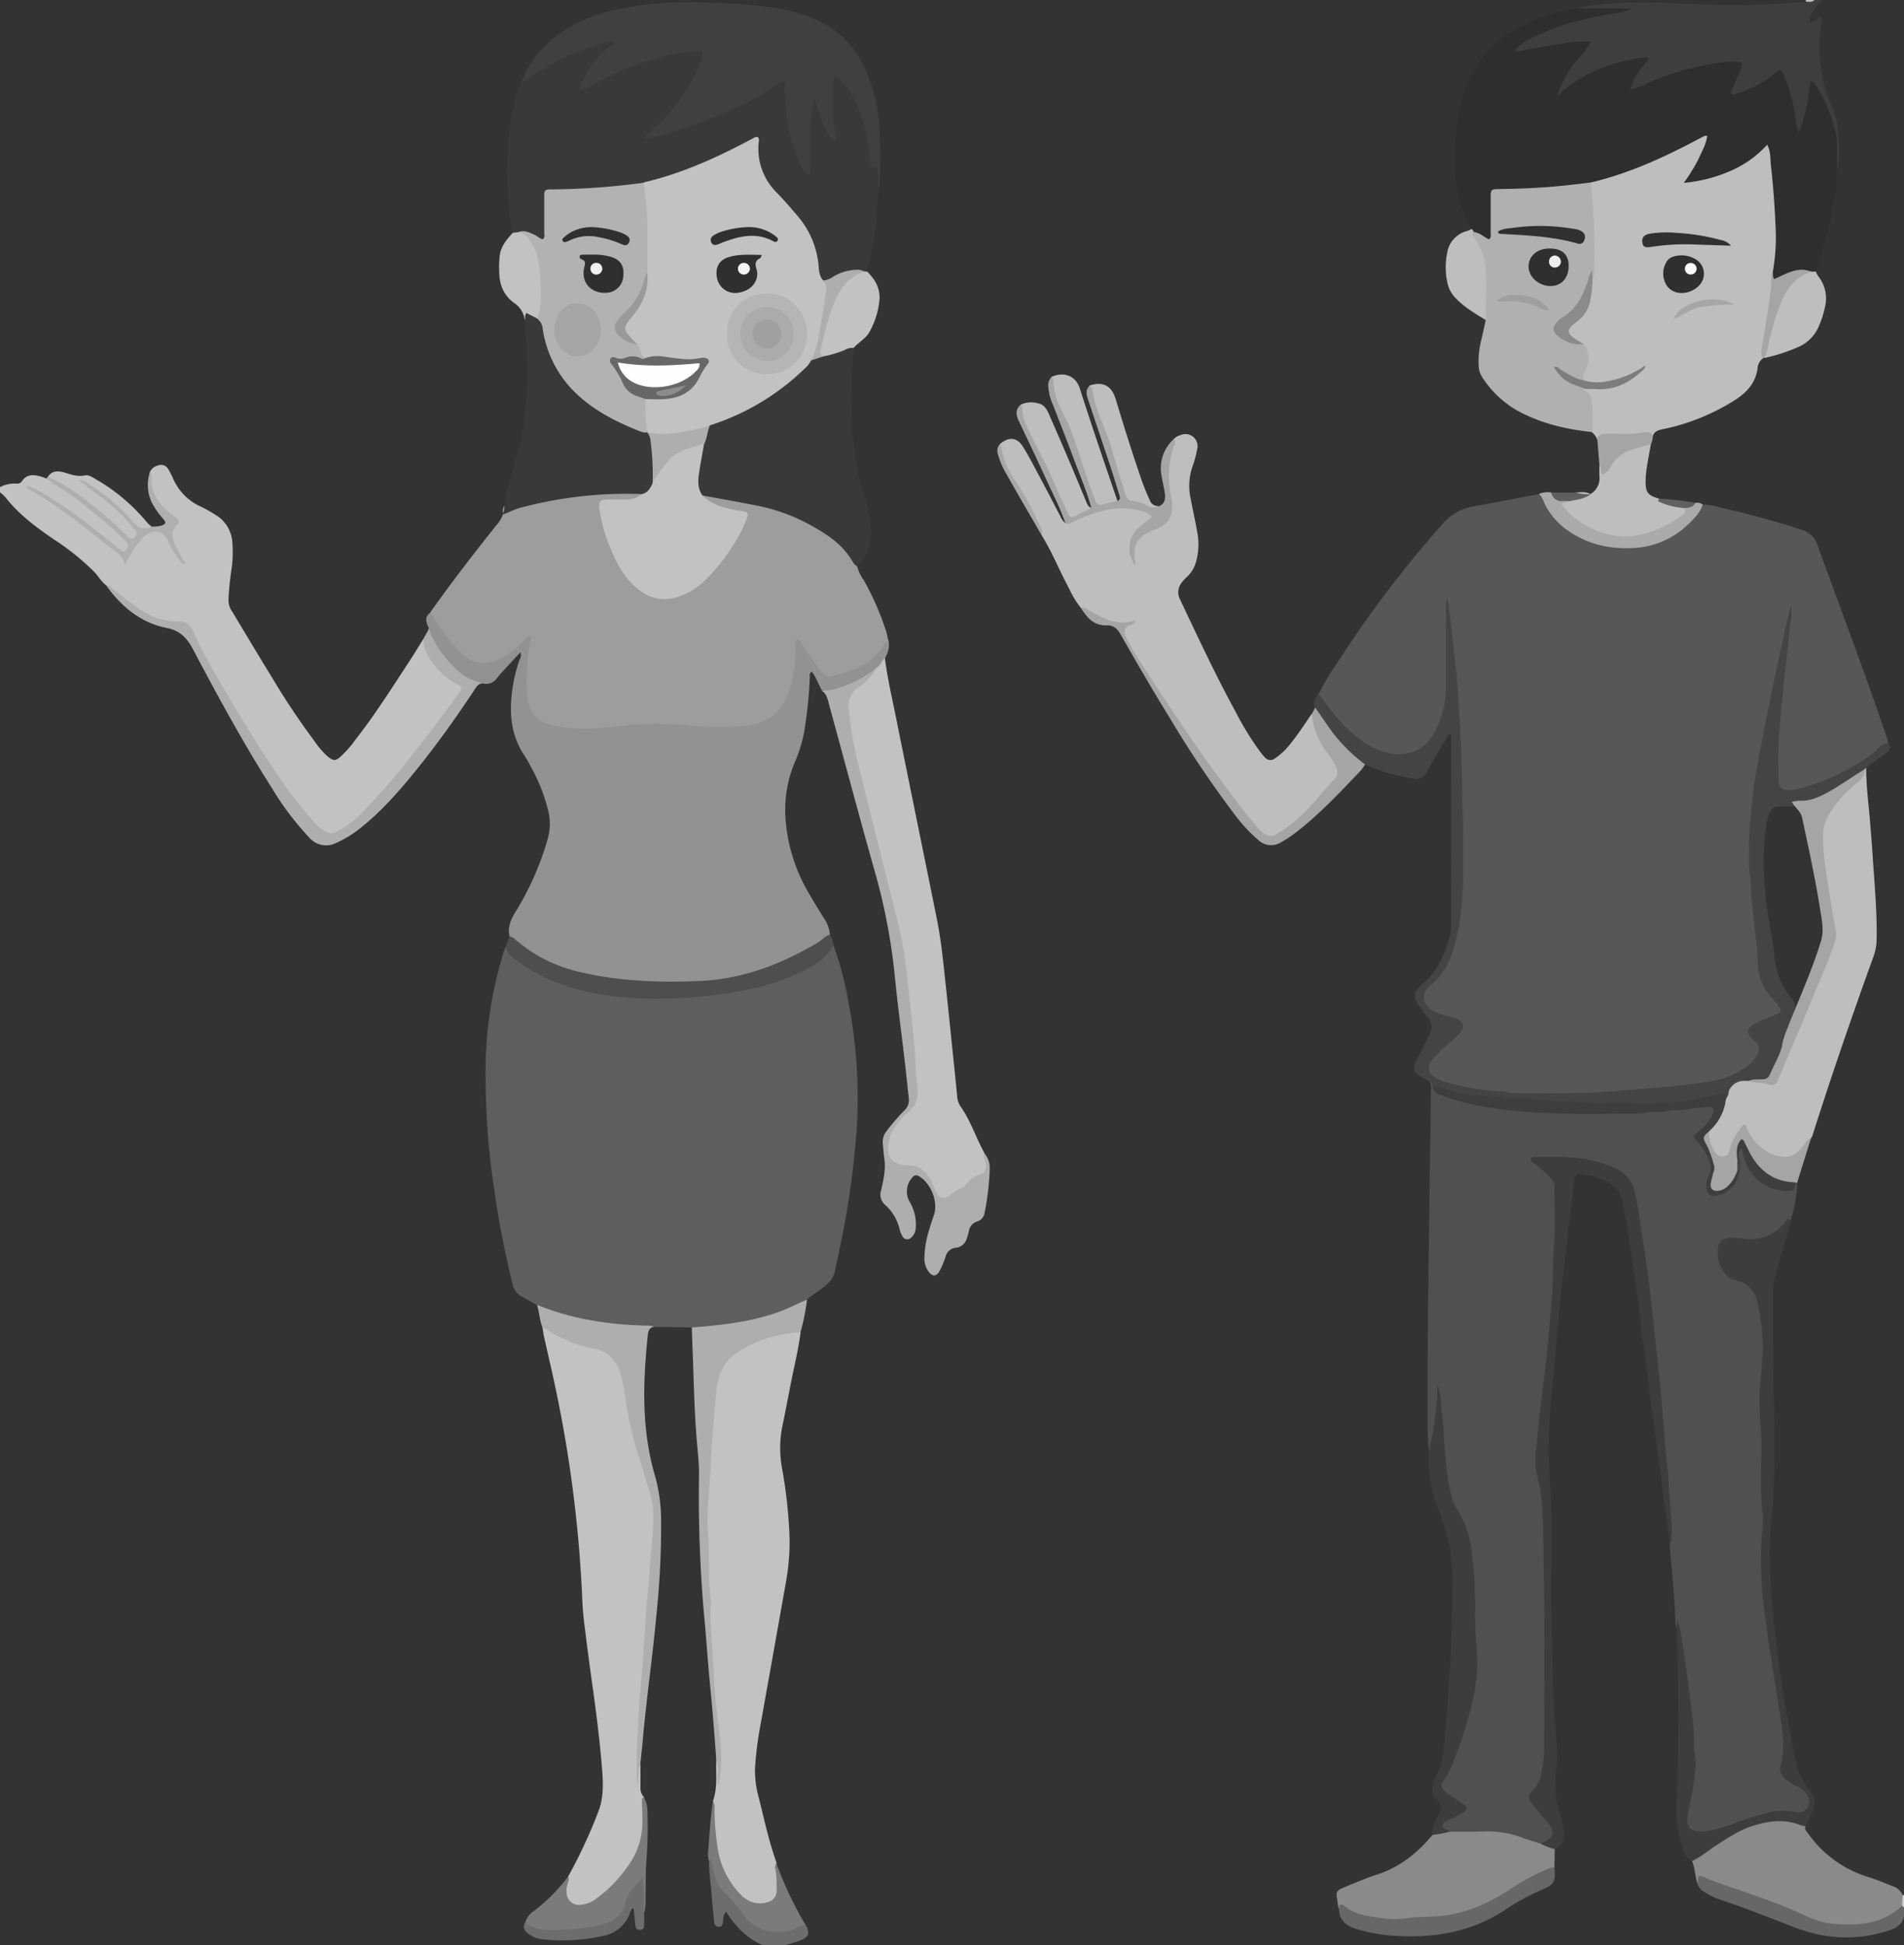 <svg xmlns="http://www.w3.org/2000/svg" viewBox="0 0 530.88 542.4"><rect x="0" y="0" width="530.88" height="542.4" fill="#333333" stroke="none"/><defs><style>.cls-1{fill:#c2c2c2;}.cls-2{fill:#3e3e3e;}.cls-3{fill:#676767;}.cls-4{fill:#6d6d6d;}.cls-5{fill:#ccc;}.cls-6{fill:silver;}.cls-7{fill:#575757;}.cls-8{fill:#505050;}.cls-9{fill:#5e5e5e;}.cls-10{fill:#929292;}.cls-11{fill:#9d9d9d;}.cls-12{fill:#2e2e2e;}.cls-13{fill:#bebebe;}.cls-14{fill:#393939;}.cls-15{fill:#404040;}.cls-16{fill:#b0b0b0;}.cls-17{fill:#3d3d3d;}.cls-18{fill:#8a8a8a;}.cls-19{fill:#aeaeae;}.cls-20{fill:#444;}.cls-21{fill:#4e4e4e;}.cls-22{fill:#a5a5a5;}.cls-23{fill:#a6a6a6;}.cls-24{fill:#7b7b7b;}.cls-25{fill:#aaa;}.cls-26{fill:#afafaf;}.cls-27{fill:#a8a8a8;}.cls-28{fill:#5f5f5f;}.cls-29{fill:#606060;}.cls-30{fill:#2f2f2f;}.cls-31{fill:#303030;}.cls-32{fill:#8b8b8b;}.cls-33{fill:#7d7d7d;}.cls-34{fill:#b2b2b2;}.cls-35{fill:#9f9f9f;}.cls-36{fill:#fafafa;}.cls-37{fill:#b5b5b5;}.cls-38{fill:#9a9a9a;}.cls-39{fill:#efefef;}.cls-40{fill:#ababab;}.cls-41{fill:#fefefe;}.cls-42{fill:#8c8c8c;}.cls-43{fill:#f3f3f3;}.cls-44{fill:#f1f1f1;}.cls-45{fill:#a0a0a0;}</style></defs><title>Pessoa pb</title><g id="Camada_2" data-name="Camada 2"><g id="Objects"><path class="cls-1" d="M29.67,163.26c-1.38-1-2.19-2.51-3.33-3.73A67.73,67.73,0,0,0,15,150.4c-4.93-3.4-9.73-6.92-13.45-11.7A11.68,11.68,0,0,0,0,137.28v-1.44a8.66,8.66,0,0,1,4.58-1,1.48,1.48,0,0,0,1.48-.59c1.43-2.17,3.43-1.94,5.52-1.32.46.14.9.32,1.34.49a4.18,4.18,0,0,1,2.86,1,122,122,0,0,1,19.93,16.17c.7.71,1.33,1.36.79,2.49-.86,1.81-1.85,1.9-3.66.44-7.19-5.8-14.37-11.62-20.31-15.07,5.91,3.5,13.17,9.22,20.29,15.12,2.08,1.72,2.51,1.74,3.72-.67a18.64,18.64,0,0,1,2.55-3.42c1.8-2.2,4.19-2.07,6.62-1.76a1.77,1.77,0,0,1,1.54,1.57c.28,1.84,1.38,3.31,1.84,4.5a34.7,34.7,0,0,1-1.49-3.21c-.29-.8-.79-1.76-.48-2.41,1.28-2.65-.3-4.17-1.95-5.73-3.15-3-3.67-6.81-3.35-10.88A3.33,3.33,0,0,1,44,129.8a2.29,2.29,0,0,1,2.9,1,25.46,25.46,0,0,1,1.42,2.77,15.15,15.15,0,0,0,7.59,7.66,36.33,36.33,0,0,1,4,2.22,9.65,9.65,0,0,1,4.9,8.29,32.29,32.29,0,0,1-.28,7.17,80.93,80.93,0,0,0-.83,8.34,5.45,5.45,0,0,0,1.08,3.35c3.82,6.37,7.64,12.75,11.53,19.08A199.93,199.93,0,0,0,87.79,206.8a21.36,21.36,0,0,0,3.78,4.31c1.43,1.09,2,1.07,3.37-.11a31.48,31.48,0,0,0,4.26-4.86c5.46-7,10.2-14.52,15.06-21.94,1.31-2,2.55-4.06,3.82-6.09.87.18,1,.94,1.24,1.61a17.23,17.23,0,0,0,8.11,9.71c2.77,1.65,3,2.43,1,5.07a321.08,321.08,0,0,1-22.8,28.71,67.1,67.1,0,0,1-7.34,7.21c-.5.4-1,.81-1.52,1.17-4,2.72-6.43,2.52-9.64-1.06a110.77,110.77,0,0,1-8.82-11A393.88,393.88,0,0,1,52.77,176.7a3.38,3.38,0,0,0-2.87-2.2c-6.58-.42-11.85-3.53-16.54-7.91A23.63,23.63,0,0,0,29.67,163.26Z"/><path class="cls-2" d="M507.84,0c-.37.92-1.28,1.4-1.79,2.21-.78,1.25-1.71,2.46-1.36,4.16,1.3-.13,1.88-1.33,2.91-1.68a2.75,2.75,0,0,1,.13,2.17c-1,8.07-.27,15.89,3.26,23.33a17,17,0,0,1,1.38,5.54,43,43,0,0,1-.16,12.36c-1.74-.72-1.28-2.33-1.17-3.54.49-5.63-1.12-10.75-3.45-15.74a12.31,12.31,0,0,0-.89-1.7c-.26-.39-.39-.88-1-1.19a22,22,0,0,0-.9,4.41c-.43,2-1,4-1.6,6-.27.89-.65,1.72-1.7,1.74s-1.31-.92-1.56-1.8c-.48-1.7-.53-3.47-.9-5.2s-.76-3.44-1.23-5.13c-1.23-4.43-1.76-4.64-5.54-2.16a35.9,35.9,0,0,1-7.84,3.57A2,2,0,0,1,482,27a2,2,0,0,1-.28-2.24c.4-1,.78-2.1,1.23-3.12,1.13-2.54.49-3.42-2.31-3a78.9,78.9,0,0,0-8.49,1.54,96.78,96.78,0,0,0-14.69,5.17c-1.07.47-2.22,1.29-3.29.1s-.21-2.26.27-3.33a27,27,0,0,1,1.33-2.55c.3-.52,1-1.06.49-1.67s-1.21-.12-1.82,0c-6.7,1.57-13,4-18.09,8.87-.71.67-1.48,1.42-2.52.75s-.81-1.77-.38-2.78A40.27,40.27,0,0,1,439.6,15c.4-.48,1.07-1,.76-1.64-.39-.84-1.25-.47-1.94-.38q-5.83.76-11.59,1.92a21.58,21.58,0,0,1-3.08.5,1.85,1.85,0,0,1-2-.95c-.44-1,.06-1.68.78-2.29a26.81,26.81,0,0,1,7.92-4.44c7-2.74,14.12-4.9,21.76-4.78-3.35.07-6.65.71-10,.59-1,0-2.17.19-2.59-1.18A58.12,58.12,0,0,1,451.41.88C459.63.35,467.82,1,476,1.3A211.23,211.23,0,0,0,503.5.45c.74-.53,1.69.13,2.42-.45Z"/><path class="cls-3" d="M530.88,534.24c-.46,2.63-2.52,3.56-4.7,4.22a37.57,37.57,0,0,1-21.51.38c-1.54-.44-3.07-.91-4.56-1.49-6.7-2.63-13.38-5.28-20.21-7.55a19.82,19.82,0,0,1-4.54-2.16,4,4,0,0,1-2.09-2.5c-.46-3.16.07-3.66,2.84-2.59,8.34,3.23,17,5.58,25.15,9.32,4.41,2,8.83,3.73,13.77,3.56s9.57-.81,13.53-4a1.74,1.74,0,0,1,1.55-.44c.4.14.58.5.78.83Z"/><path class="cls-4" d="M212.64,542.4c-4.39-1.91-7.56-5.18-10.19-9.33-.95,1-.73,2.07-.9,3-.13.68-.27,1.27-1.16,1.17a1.18,1.18,0,0,1-1.24-1.17c-.21-2.38-.52-4.75-.68-7.14-.22-3.34-.81-6.65-.73-10-.23-.6-.56-1.31.33-1.55.6-.17,1,.38,1.23.92a2.46,2.46,0,0,1,.26.67c.71,6.91,6.14,10.83,10.16,15.53,3.09,3.62,7.49,3.49,11.76,2.05,1.11-.37,2.1-.79,3.12.09,1.28,2.28,1,3.46-1.42,4.42-1.38.56-2.86.89-4.29,1.33Z"/><path class="cls-5" d="M530.88,531.84l-.55-.41c-1-1.06-1.06-2.06.17-3a.9.9,0,0,1,.39.06Z"/><path class="cls-6" d="M505.92,0c-.7.72-1.58.48-2.42.45q0-.22,0-.45Z"/><path class="cls-7" d="M474.73,140.68a18.77,18.77,0,0,1,5.17.89c7.56,1.71,15,3.71,22.4,6.14a6.52,6.52,0,0,1,4.5,4.4c6.51,17.94,13.3,35.78,19.38,53.87.15.45.24.92.35,1.38a32.65,32.65,0,0,1-8.65,6.93A54,54,0,0,1,502,221a18,18,0,0,1-1.88.39c-3.89.49-5.41-.73-5.47-4.63a207.75,207.75,0,0,1,3.07-37.52c.34-2,.74-4,1-6.07-1.6,11.29-4.12,22.4-6.27,33.59s-4.06,22.35-3.6,33.78c.32,7.91,1.26,15.76,2.15,23.62a8,8,0,0,1,.18,1.43,17.47,17.47,0,0,0,4.86,13.34c2.47,2.77,2,4-1.41,5.48a32.45,32.45,0,0,0-3.54,1.47c-1.76,1-2,2.09-.9,3.73,1.8,2.68,1.78,4.16-.31,6.6a18.94,18.94,0,0,1-10.21,5.93c-5.76,1.43-11.68,1.86-17.56,2.37-12.9,1.12-25.84,1.06-38.78,1-.81,0-1.62,0-2.43,0-5.95-.8-12-.78-17.77-2.81a11.86,11.86,0,0,1-3.76-1.86c-2.37-1.93-2.76-3.91-.77-6.2a48.32,48.32,0,0,1,5.47-5.37c.92-.77,2-1.58,1.63-3s-1.52-1.55-2.6-1.84c-2.67-.71-5.1-1.69-6.51-4.31-1.18-2.19-1-4.1,1-5.6,5.1-3.88,7-9.47,7.94-15.36,1.77-11.1,1.54-22.34,1.13-33.51-.23-6.15-.13-12.3-.37-18.44-.28-7-.89-14-1.6-21-.55-5.43-.59-10.88-1-15,.38,5.83.76,13,.68,20.16a27.38,27.38,0,0,1-3.2,13.11c-3,5.52-7.77,7.88-14,6.7a21.85,21.85,0,0,1-10.32-5.33,48.8,48.8,0,0,1-8.18-9,4.79,4.79,0,0,1-1-3.35,75.33,75.33,0,0,1,4.74-8,318.81,318.81,0,0,1,29.61-39.17,14.84,14.84,0,0,1,8.89-5.14c6.05-1.08,12.09-2.26,18.13-3.4,1.35-.07,2,.86,2.48,1.88,4,7.85,10.87,11.07,19.23,11.91,7,.7,13.27-1,18.63-5.74,1.15-1,2-2.26,3.07-3.35C473.17,141.72,473.67,140.85,474.73,140.68Z"/><path class="cls-8" d="M501.12,329.76a39,39,0,0,1-1.89,10.63c-1.24.68-1.36,2.21-2.41,3.09a13.94,13.94,0,0,1-8.33,3.26,13.19,13.19,0,0,1-2.16-.05c-4.18-.42-5.46.08-5.91,2.27a6.18,6.18,0,0,0,4.34,6.87,8.83,8.83,0,0,1,5.74,5,28.94,28.94,0,0,1,1.71,7.45c.88,6.16.26,12.27-.37,18.39-.31,3,.16,6.06.3,9.09.21,4.47,0,9,.07,13.43,0,4.15,0,8.3.36,12.45s-.39,8.44-.44,12.68c-.08,7.65,1,15.18,1.95,22.72,1.15,9.15,2.71,18.24,4.18,27.34a16.57,16.57,0,0,1-.28,6.19,4.9,4.9,0,0,0,2.61,5.85,11.06,11.06,0,0,1,4.1,4.16c1.35,2.31,0,6.56-3.79,5.85-5.39-1-10.3.69-15.18,2.49-2.71,1-5.47,1.78-8.25,2.53a12.27,12.27,0,0,1-3.81.35c-2.81-.13-4.34-1.74-4.37-4.59a12.76,12.76,0,0,1,.48-3.56c2.38-8.43,1.64-16.95.78-25.46-.78-7.67-2-15.3-2.58-23,0-.39.27-1-.51-1.1a9.66,9.66,0,0,1-.32-1.63c-.18-6.79-.9-13.54-1.51-20.3,0-.55,0-1.11,0-1.67.28-4.59-.47-9.12-1-13.65-.74-6.87-1.53-13.73-2.13-20.61-.91-10.43-2-20.84-3.1-31.26-1-9.71-2.88-19.3-4.09-29-.75-6.05-4-9.53-9.85-10.79a50.55,50.55,0,0,0-12.83-1.51c-.69,0-1.58-.15-1.86.72-.23.7.37,1.23.86,1.59,2.71,2,3,4.77,3,7.88a409.05,409.05,0,0,1-2,42.58c-1,9.38-2.33,18.72-3.13,28.12a18.84,18.84,0,0,0,.22,6.21,68.33,68.33,0,0,1,1.57,15.7c.29,19.94.51,39.88.46,59.82,0,4.66-.22,9.28-2.93,13.38a3,3,0,0,0,.46,3.78c1,1.24,2,2.47,3.05,3.7,2.9,3.49,2.3,5.82-1.91,7.45a6.94,6.94,0,0,0-.65.31,4.89,4.89,0,0,1-3-.53,39.74,39.74,0,0,0-17.36-2.58,24.16,24.16,0,0,1-5.25-.14c-4-2.53-3.95-3.46.11-5.75,2.5-1.41,2.53-2.17.16-3.88-.52-.37-1.06-.72-1.56-1.11-2.45-1.91-2.6-3-1-5.68,2.94-4.83,4.45-10.25,6.09-15.59,2.32-7.55,3.48-15.24,2.34-23.19-.38-2.6,0-5.27-.11-7.91-.13-5.19-.34-10.37-1-15.53a28.18,28.18,0,0,0-3.83-11.52c-2.33-3.81-2.75-8.15-3.2-12.44-.67-6.32-1.33-12.66-.94-18.08a40.08,40.08,0,0,1-1.15,11.69c-.24.86-.22,2-1.66,1.88a66.7,66.7,0,0,1-.36-8.62c-.08-22.15.29-44.29.56-66.44.1-8.23.26-16.47.36-24.7,0-1.16.33-2.42-.59-3.44.91-.49,1.33,0,1.63.8.17,1.2.86,1.71,2,2.15,6.17,2.32,12.63,3.14,19.1,3.94,10.71,1.32,21.47,1.09,32.22,1a14.5,14.5,0,0,0,2.38-.23,24.42,24.42,0,0,1,3.61-.22,33.05,33.05,0,0,0,3.93-.16c.73-.07,1.47-.08,2.2-.1,2.91-.1,5.76-.76,8.65-1,1.53-.14,3.43-.69,4.37,1s-.31,3.17-1.3,4.52a12.32,12.32,0,0,1-2.5,2.57c-1.14.86-1.17,1.78-.29,2.85a18.27,18.27,0,0,1,2.67,4.51c.8,1.87,1,3.68-.12,5.48a2,2,0,0,0-.44,1.1c0,1-.55,2.14.46,2.92s1.81,0,2.67-.34a6.89,6.89,0,0,0,4.31-5.09,7.37,7.37,0,0,0,.13-4.52q0-.36,0-.72c0-1,.1-2.1,1.23-2.32,1.29-.25,1.35,1.13,1.57,1.84,1.52,5,4.4,8.44,9.74,9.37,1.46.26,2.87.29,3.83-1.15A.58.58,0,0,1,501.12,329.76Z"/><path class="cls-9" d="M149.72,363.88c-1.47-.82-2.94-1.62-4.39-2.45a5,5,0,0,1-2.42-3.37q-3.14-12.69-5-25.63a213.58,213.58,0,0,1-2.51-35.59,112.4,112.4,0,0,1,5.25-32.05,5.8,5.8,0,0,1,.43-.84c1.77.68,2.77,2.33,4.26,3.39,7.93,5.61,16.92,8.24,26.4,9.28a114.43,114.43,0,0,0,39.94-2.76,50.48,50.48,0,0,0,12.54-4.67,25.22,25.22,0,0,0,5.59-4.08c.72-.71,1.34-1.64,2.53-1.66a90.92,90.92,0,0,1,4.21,15.93,139.16,139.16,0,0,1,2.37,34.55,241,241,0,0,1-4.47,32.7c-.5,2.5-1.12,5-1.55,7.5a6.76,6.76,0,0,1-2.2,3.86c-1.74,1.67-3.86,2.83-5.69,4.36a8.09,8.09,0,0,1-4.21,3.27c-8.07,3.57-16.65,4.8-25.34,5.53a3,3,0,0,1-2.57-1L182.44,370c-1.45-.62-2.49.78-3.86.76a83.69,83.69,0,0,1-25.94-4.5A8,8,0,0,1,149.72,363.88Z"/><path class="cls-10" d="M142.07,261.12c-.57-2.52.32-4.65,1.61-6.76a81.08,81.08,0,0,0,9-20.32,15.22,15.22,0,0,0,.17-8,48.93,48.93,0,0,0-4.59-11.8c-.66-1.19-1.29-2.4-2-3.52-3.84-5.64-4.31-11.89-3.41-18.39a43.41,43.41,0,0,1,2-8.37,2.45,2.45,0,0,0,.25-2.08c-1.7,1.84-3.3,3.58-4.9,5.32a22.73,22.73,0,0,0-1.57,1.81,3.74,3.74,0,0,1-4.2,1.53c-3.47.91-5.87-.84-8-3.21a40.24,40.24,0,0,1-4.48-4.94c-1.42-2.18-3-4.29-2.34-7.14-.68-1.54-1.43-3.08.36-4.42,1.34-.4,1.86.59,2.43,1.45,1.5,2.27,3.11,4.46,4.81,6.58,4.48,5.59,9,6.14,14.73,1.88a50.39,50.39,0,0,0,4.18-3.59c.67-.62,1.42-1.16,2.35-.6s.89,1.42.7,2.34a53.71,53.71,0,0,0-1,12.87,16.2,16.2,0,0,0,.74,4.48,6.61,6.61,0,0,0,5,4.67,37.37,37.37,0,0,0,13.1.83c5-.52,10-.87,15-1.16a83.57,83.57,0,0,1,11.46.63,69.94,69.94,0,0,0,13.41,0c8.16-.92,11.9-4.87,13.2-13.34a46.37,46.37,0,0,0,.62-7.4c0-1.15-.22-2.6,1.24-3.08s2.1.82,2.79,1.76c1.37,1.87,2.52,3.9,4,5.71,1.88,2.36,3,2.74,5.84,1.83,4.26-1.36,8.14-3.32,10.83-7.1.56-.79,1.19-1.59,2.36-1a7,7,0,0,1-.94,4.79c-.61,1.37-.38,3.08-1.66,4.19-4,1.81-7.63,4.54-12,5.71-1.57.42-2.69-.53-4-.81-1-1.67-1.6-3.6-2.82-5.18-.75.46-.54,1.08-.55,1.6A119.38,119.38,0,0,1,224.54,202a38.4,38.4,0,0,1-2.76,10.15,34.15,34.15,0,0,0-2.8,15.44,47.11,47.11,0,0,0,6.12,20.75c1.47,2.57,3,5.07,4.57,7.61a9.54,9.54,0,0,1,1.73,4.66,7.24,7.24,0,0,1-3.36,3.58C216.41,271.1,204,275,190.31,274.85c-9.45-.07-18.82-.39-28.07-2.46a45.79,45.79,0,0,1-17.53-8A7.84,7.84,0,0,1,142.07,261.12Z"/><path class="cls-11" d="M247.67,178.57a4.86,4.86,0,0,0-1.26,1.43c-3.39,5.1-8.6,7.18-14.24,8.51a2.94,2.94,0,0,1-3.15-1.2c-1.83-2.24-3.39-4.65-5-7a7.19,7.19,0,0,0-1.68-2.11c-.86.73-.57,1.66-.55,2.45a35.57,35.57,0,0,1-1.32,10.67c-2.41,8.22-6.8,10.72-14.5,11.19a91.05,91.05,0,0,1-14.13-.26,93.2,93.2,0,0,0-18.86.18c-5.7.61-11.46,1.3-17.19.15l-.47-.07c-5.76-1-8.27-3.92-8.41-9.81a52.06,52.06,0,0,1,1-13.83,2,2,0,0,0,.06-1.52c-.81-.08-1.18.63-1.62,1.09a26.55,26.55,0,0,1-5.37,4.39c-5.2,3.2-9.05,2.51-12.83-1.14a53.83,53.83,0,0,1-7.14-9.3c-.35-.53-.74-1-1.1-1.56,5.83-8.25,12-16.21,18.3-24.14a9.44,9.44,0,0,0,2-3.19,5.65,5.65,0,0,1,3.31-2.58,102.58,102.58,0,0,1,33.6-4.23,3.24,3.24,0,0,1,1.61.4c1.24,1.41.29,2.12-.9,2.7a10.63,10.63,0,0,1-4.71.63c-4.74,0-5,.29-3.93,5a38.21,38.21,0,0,0,6.15,14.22c5.46,7.5,12.59,8.25,19.54,2.15a49.63,49.63,0,0,0,11-14.7c1.27-2.43.8-3.28-1.88-3.79a20.23,20.23,0,0,1-6.9-2.65c-.93-.57-2-1.2-1.39-2.65a1.72,1.72,0,0,1,1.71-.62c10,1.47,20,2.82,28.93,7.92,4.09,2.33,8.18,4.7,11,8.71a8.24,8.24,0,0,1,1.66,3.91,11.36,11.36,0,0,0,1.83,3.87A75.56,75.56,0,0,1,247.06,176C247.33,176.84,247.47,177.71,247.67,178.57Z"/><path class="cls-12" d="M439.6,2.36h15.33c-1.79,1.06-3.76,1.14-5.67,1.47-7.91,1.39-15.63,3.36-22.81,7.1a13.18,13.18,0,0,0-3.94,2.91c.51.75,1.09.47,1.6.36,4.7-1,9.43-1.76,14.17-2.46a22.77,22.77,0,0,1,5.26-.09c-1.52,2.88-3.81,4.8-5.42,7.22a27.51,27.51,0,0,0-3.91,7.87C441,20.35,449.15,17.35,458.06,16a1.59,1.59,0,0,1,1.78.5A21,21,0,0,0,454.54,25,19,19,0,0,0,459.75,23a77.65,77.65,0,0,1,20.76-5.66,30.55,30.55,0,0,1,4.07-.07c.95,0,1.32.47,1,1.4s-.73,1.77-1.1,2.66c-.53,1.25-1.07,2.5-1.61,3.75-.16.37-.34.79-.07,1.14s.87.2,1.31,0c3.93-1.42,7.72-3.08,10.88-5.93,1.31-1.18,1.63-1.08,2.36.6a48.42,48.42,0,0,1,3.35,12.47,21.37,21.37,0,0,0,.79,3.64c2-4.6,2.68-9.44,3.25-14.26.9-.12,1.19.43,1.47.87A45.31,45.31,0,0,1,512,37.56a28.86,28.86,0,0,1,.19,5.74c0,1.6,0,3.2.06,4.8A91.21,91.21,0,0,1,509,66.84c-.76,3-1.78,5.93-2.69,8.89a2.15,2.15,0,0,1-1.27,1c-2.94-1.09-5.48.15-8,1.35s-3.25.75-4-2c1.55-7,1-14.11.42-21.2-.25-2.94-.51-5.89-.74-8.83-.2-2.5-.89-2.76-2.92-1.25a39,39,0,0,1-17.17,7,6.57,6.57,0,0,1-1.19.12c-2.2,0-2.87-1.17-1.78-3.09s2.33-3.64,3.22-5.61a7.2,7.2,0,0,0,.8-2.45c-.8-.52-1.26.1-1.78.37a143.83,143.83,0,0,1-22.52,9.49,26.67,26.67,0,0,1-6.11,1.2,63.26,63.26,0,0,1-13.75,1.65c-3.19.07-6.35.63-9.55.58-1.92,0-2.91,1.12-3,3a75.58,75.58,0,0,1-.41,8.11c-.13.87.08,1.78-.87,2.25s-1.7-.09-2.45-.53A21.09,21.09,0,0,0,411,65.32c-.55-.35-.44-1-.58-1.46a32,32,0,0,1-4.67-15.21,64.14,64.14,0,0,1,1.91-20.93A30.89,30.89,0,0,1,422.89,8,45.82,45.82,0,0,1,439.6,2.36Z"/><path class="cls-13" d="M443.52,50.89c11-2.58,21.12-7.32,31-12.62a6.29,6.29,0,0,1,.87-.39,2.58,2.58,0,0,1,.64,0c-.33,2.44-1.59,4.48-2.53,6.63a50.42,50.42,0,0,1-4,6.47,40.74,40.74,0,0,0,12.81-3.25,29.29,29.29,0,0,0,10.42-7.38c1,1.91.84,3.71,1,5.4.73,6.36,1.18,12.74,1.41,19.13a55,55,0,0,1-.85,11,1.62,1.62,0,0,0-.16,1.16c1.6,5.62-.35,10.92-1.4,16.3-.43,2.19-.81,4.39-1.2,6.59a3.85,3.85,0,0,0-1.49,2.88c-.57,4-3,6.59-6.15,8.65a59.68,59.68,0,0,1-19.77,8.11c-1.32.29-2.71.44-3.29,2-5.12,1.05-10.36.26-15.5,1a4.58,4.58,0,0,0-1.41-2c-1.32-1.35-1.13-3.07-1.13-4.72,0-2.18-.1-4.27-1.89-5.95-1.05-1-.42-1.86.69-2.42,5,.42,9.86,0,13.45-2.55-3.93,2.18-8.68,3.94-14,1.8-1-1.33-.72-2.64-.07-4,1-2,1-4-.78-5.71-.41-1.25-1.53-1.76-2.49-2.46-1.73-1.26-1.85-2.34-.52-4a2.6,2.6,0,0,1,.48-.53c4.46-3.13,5.23-7.9,5.71-12.8-.17-7.68.16-15.38-.72-23C442.51,52.91,442.38,51.74,443.52,50.89Z"/><path class="cls-14" d="M244.85,53A93.35,93.35,0,0,1,242,74.6a7.92,7.92,0,0,0-.14,1.18,2,2,0,0,1-.87.8c-3.26-.83-6,.53-8.76,2a7.48,7.48,0,0,1-2.77.47c-1.48-.21-1.89-1.33-2.08-2.56s-.48-2.51-.65-3.78c-.8-5.9-4.06-10.49-7.95-14.73-2.37-2.58-4.92-5-6.59-8.17a20.27,20.27,0,0,1-1.87-6.89c-.34-2.43-.73-2.59-2.94-1.51a153.91,153.91,0,0,1-20.72,8.78,33,33,0,0,1-7.48,1.61c-3.76,1.24-7.7,1.34-11.56,1.58-3.65.22-7.29.66-11,.64-2.89,0-3.68.85-3.77,3.71-.08,2.39.07,4.78-.08,7.17-.17,2.76-1.67,3.65-3.63,1.87-1.59-1.44-3.22-.55-4.78-1a2.14,2.14,0,0,1-1.44-.88,64.22,64.22,0,0,1-1.15-8.69,90.06,90.06,0,0,1,1.71-27.82A17.83,17.83,0,0,1,145.4,23c2.39-3.68,6.3-5.32,10-7.2a68.91,68.91,0,0,1,11.79-4.72,14.77,14.77,0,0,1,2.34-.53c1-.12,2-.18,2.49.91s-.27,1.81-1.09,2.36a22.61,22.61,0,0,0-5.49,6,3.62,3.62,0,0,0-1,2.61A51.06,51.06,0,0,0,170,20,72.65,72.65,0,0,1,193.84,13c3-.29,4,.78,3,3.58a43.7,43.7,0,0,1-8.28,14.49c-1.58,1.86-3,3.91-5,5.43,11.47-3.4,22.79-7.08,32.61-14.2.8-.58,1.55-1.21,2.6-.71S220,23.29,220,24.33a68,68,0,0,0,2,14.93,32.56,32.56,0,0,0,2.65,6.47,37,37,0,0,0,.21-5.53c.1-3.83-.28-7.68.5-11.48.2-1,.24-2,1.46-2.18,1.4-.16,1.66,1,1.92,2a43,43,0,0,0,2.66,7.33,100.68,100.68,0,0,1-.26-12.3c0-1.1-.07-2.33,1.21-2.9s2.08.37,2.92,1.11a19.29,19.29,0,0,1,4.78,7.11,59.64,59.64,0,0,1,3.59,13.64c.52,3,1.82,5.89,1.37,9.06A5,5,0,0,1,244.85,53Z"/><path class="cls-1" d="M198.79,502.19c1.37-3.79.73-7.74.93-11.62,1.7.7.58,2.12,1,3.48-.2-5.42-.9-10.51-1.31-15.62-.8-9.94-1.59-19.88-2.16-29.84-.48-8.33-1.22-16.67-1-25,.32-12.11,1-24.23,2.36-36.3.69-6.21,4-10.28,9.33-13a41.26,41.26,0,0,1,11.84-3.74c1.23-.21,2.59-.45,3.45.92-.62,4.92-1.85,9.72-2.79,14.58-.78,4-1.52,8-2.38,12a31.58,31.58,0,0,0,.09,11.9,133.5,133.5,0,0,1,2,19,63.18,63.18,0,0,1-1,12.15q-3.55,20.05-7.15,40.1a95.47,95.47,0,0,0-1.49,12.11,27.73,27.73,0,0,0,1.07,8c1.51,6,2.79,12.14,4.91,18-.06,2.07.88,3.94,1.07,6,.43,4.69-2.84,7.54-7.38,6.24a10.36,10.36,0,0,1-5.15-3.33,24.75,24.75,0,0,1-6.25-16C198.67,509,199.07,505.58,198.79,502.19Z"/><path class="cls-13" d="M301.37,169.49a24.45,24.45,0,0,1-3.21-5.25c-2.69-4.94-4.75-10.2-7.73-15,.15-.88-.43-1.49-.77-2.2-2.88-6-6.69-11.46-9.69-17.39a9.42,9.42,0,0,1-1.14-5.86c2.48-2.07,4.75-1.89,6.4.77s3.21,5.69,4.75,8.58c1.92,3.59,3.78,7.2,5.67,10.8a4.53,4.53,0,0,0,1.38,1.91,41.38,41.38,0,0,1,14.88-5.19,14.6,14.6,0,0,1,8.93,1.87c1.44.78,1.56,2,.35,3.07-.94.85-1.94,1.66-2.92,2.47a6.8,6.8,0,0,0-2.59,6.25c-.18-3.66,1.09-5.68,4.58-7.23,4.9-2.18,6.54-5.05,5.35-10.22-1.12-4.85-1.12-9.45,1.61-13.8a1.7,1.7,0,0,0,.11-.7,4.37,4.37,0,0,1,1.85-1.06,3.39,3.39,0,0,1,4.59,4.08,30.39,30.39,0,0,1-1.24,4.62,16.28,16.28,0,0,0-.55,9c.57,3.06,1.27,6.1,1.8,9.17a17.9,17.9,0,0,1-.38,8.76,8.83,8.83,0,0,1-2.35,3.83,11.92,11.92,0,0,0-1.47,1.57,4.34,4.34,0,0,0-.52,4.89c5,10.54,9.91,21.11,15.51,31.35a81.76,81.76,0,0,0,6.91,11.2,14.16,14.16,0,0,0,1.24,1.45,2,2,0,0,0,2.81.21,19.37,19.37,0,0,0,3.56-3.17c2.43-2.88,4.45-6,6.58-9.13,1.31.28,1.36,1.47,1.63,2.42a21.34,21.34,0,0,0,4.27,8.5,11.87,11.87,0,0,1,1.84,3.08,4.23,4.23,0,0,1-.71,5.06c-3.93,4.31-7.47,9-12.13,12.57-.25.19-.47.43-.72.64-5.06,4.1-7.13,3.8-11.31-1.24-11.08-13.37-20.33-28-29.41-42.75-2-3.2-4-6.37-5.72-9.69a6.2,6.2,0,0,1-.68-1.76,1.47,1.47,0,0,1,.75-1.64,3.47,3.47,0,0,1-2,0A19.76,19.76,0,0,1,301.37,169.49Z"/><path class="cls-15" d="M244.85,53c0-1.76,0-3.52-.07-5.28,0-.46,0-1.17-.7-1-1.21.4-1.13-.4-1.24-1.11C242.24,42.12,242,38.52,241,35a37.36,37.36,0,0,0-4.24-9.88,15.39,15.39,0,0,0-2.9-3.18c-.79-.7-1.3-.49-1.46.52a11.1,11.1,0,0,0-.06,1.68c0,4.63-.23,9.28.73,13.86.09.45.27,1-.31,1.25s-.83-.34-1.09-.72A28.88,28.88,0,0,1,228,30.27a14.1,14.1,0,0,0-1-2.72c-1.73,7-.49,14.14-1.16,21.3-1.23-.24-1.57-1.08-2-1.83a39.2,39.2,0,0,1-4.58-16,62.43,62.43,0,0,1-.49-7.16c0-.46,0-1-.52-1.24s-.87.25-1.24.53c-5.63,4.36-12,7.24-18.6,9.81-5,2-10.08,3.62-15.24,5.07a6.08,6.08,0,0,1-3.37.48,7.9,7.9,0,0,1,2.2-2.38,44.22,44.22,0,0,0,8.24-9.27,41.61,41.61,0,0,0,5.45-10.63c.64-2,.35-2.2-1.74-2a73.62,73.62,0,0,0-24,7c-2.1,1-4.12,2.12-6.2,3.13-.62.3-1.19.85-2.25.48A26,26,0,0,1,171.28,12c-.78-.75-1.48-.35-2.12-.19a67.24,67.24,0,0,0-15.12,6c-3,1.57-5.76,3.44-8.64,5.18a26.47,26.47,0,0,1,7.27-10.81c5.2-4.92,11.54-7.65,18.39-9.31A94,94,0,0,1,196,.72,156.78,156.78,0,0,1,214,1.91a51.54,51.54,0,0,1,12.95,3.34,26.74,26.74,0,0,1,14.16,13.65,44.73,44.73,0,0,1,4.07,16.17,144.17,144.17,0,0,1,0,16.29A11.81,11.81,0,0,1,244.85,53Z"/><path class="cls-1" d="M244.34,186.27c1.13-.7,1.55-2,2.38-2.91.67,5.64,2,11.17,3.11,16.72,3.78,18.8,7.65,37.58,11.43,56.38,1.1,5.48,1.66,11.05,2.26,16.61.79,7.3,1.53,14.61,2.28,21.91.36,3.49.74,7,1.06,10.48a5.83,5.83,0,0,0,.89,2.95c2.91,4.07,4.37,8.88,6.78,13.2-.05.85.54,1.47.76,2.23.6,2,.07,4-1.57,4.82-2.89,1.43-5.1,3.78-7.83,5.45s-4.07,1.39-5.26-1.36a20,20,0,0,0-2.08-3.86,5.57,5.57,0,0,0-4.67-2.72c-.24,0-.48,0-.72,0-5.73-.47-8.22-5.45-5.24-10.43a22.21,22.21,0,0,1,4.51-5.56,6.07,6.07,0,0,0,2.2-5.3c-.39-6.7-.88-13.39-1.57-20.06-.72-7-1.28-14-2.61-20.92-2-10.53-5.07-20.81-7.58-31.22-2.33-9.71-5.24-19.29-6.68-29.21a56.54,56.54,0,0,1-.74-6.91,6,6,0,0,1,3.11-5.53A19,19,0,0,0,244.34,186.27Z"/><path class="cls-14" d="M239,157.88a2.55,2.55,0,0,1-1.19-1.14c-2.93-5.17-7.75-8.13-12.76-10.82A50.88,50.88,0,0,0,211.14,141c-5.07-1-10.17-1.9-15.26-2.84-1.91-.06-2-1.49-2.11-2.86-.29-3.86.64-7.55,1.64-11.22,0-2,1.09-3.76,1.66-5.64.9-1.28,2.4-1.5,3.71-2A71.73,71.73,0,0,0,222,103.48c1.39-1.21,2.5-2.68,3.8-4a29.66,29.66,0,0,0,3.61-1c1.95-.82,4-1.29,6-2,1-.37,2-.6,2.69.56a119.3,119.3,0,0,0,.49,31.28,62.45,62.45,0,0,0,2.34,9.77,38,38,0,0,1,1.83,7.92C243.18,150.45,242.28,154.54,239,157.88Z"/><path class="cls-16" d="M443.52,50.89a171.57,171.57,0,0,1,1,23.84,6,6,0,0,1-.45,3c-.74.27-.62.94-.75,1.53A15,15,0,0,1,437.06,89c-3,2-2.86,3.25.21,5.17A10.16,10.16,0,0,0,441.59,96a6.47,6.47,0,0,1,.6,7c-.46,1-1.16,1.95-.59,3.14-.66,1.17-1.61.69-2.4.32a16.23,16.23,0,0,1-3.44-1.89A18.12,18.12,0,0,0,441,107c.76.21,1.38.44,1.12,1.42-.22.11-.84.29-.51.41a3.44,3.44,0,0,1,2.22,3.34,55.16,55.16,0,0,1,.14,8.31c-7.44-.77-14.61-2.47-21.2-6.15a28.65,28.65,0,0,1-9.41-9,6.74,6.74,0,0,1-1.09-3.61,24.67,24.67,0,0,1,.79-7.1c.43-1.78.8-3.57,1.19-5.36a7.7,7.7,0,0,1-1.17-4.78c.1-2.14,0-4.29.07-6.43a19.37,19.37,0,0,0-3-11.11c-1.07-1.66-.87-1.93.82-2.2,1.66.11,2.8,1.4,4.2,2,.68-.63.47-1.31.47-1.91,0-3.27,0-6.55,0-9.82,0-2.17.09-2.26,2.32-2.29,5.67-.08,11.33-.3,17-.86C437.82,51.59,440.67,51.22,443.52,50.89Z"/><path class="cls-14" d="M179,137.77a115,115,0,0,0-33.9,3.81c-1.71.44-3.23,1.34-4.9,1.88q0-.19,0-.38c.35-.62-.06-1.38.35-2a76.58,76.58,0,0,1,2.75-11.17c3.75-11.64,4.06-23.57,3.33-35.61-.1-1.68-.22-3.35-.34-5-.15-.91-.65-2.07.34-2.57,1.36-.69,2.28.7,3.38,1.21a3.07,3.07,0,0,1,2.27,2.77c1.92,13.23,10.35,21.11,21.84,26.4,2.17,1,4.33,2,6.57,2.88a2.47,2.47,0,0,1,.58.55c1.76,2.32,1.61,5.09,1.73,7.75.1,2.19-.23,4.39.17,6.58a6.53,6.53,0,0,1-1.85,2.73C180.65,138.18,179.88,138.54,179,137.77Z"/><path class="cls-17" d="M429.59,514.1c4-1.9,4.32-3.23,1.41-6.56-1.26-1.44-2.55-2.87-3.71-4.4-1.32-1.74-1.29-2.38.18-4a8.66,8.66,0,0,0,2.25-4.42,38.67,38.67,0,0,0,.83-6.89c0-16.88.23-33.76-.12-50.63-.14-7.09,0-14.22-.9-21.29a19.32,19.32,0,0,0-.65-3,24.33,24.33,0,0,1-.47-9.51c.39-3.81.66-7.63,1.15-11.44.61-4.75,1.2-9.51,1.71-14.27s.83-9.38,1.29-14.07c.53-5.42.27-10.85.71-16.27s.12-11,.14-16.55a3.67,3.67,0,0,0-1.21-2.53,35.75,35.75,0,0,0-4.9-4.22c-.26-.19-.54-.41-.47-.77a.82.82,0,0,1,.89-.64c7.71-.3,15.36-.17,22.59,3.07a9.6,9.6,0,0,1,5.48,6.58,81.26,81.26,0,0,1,1.56,9c.8,5,1.57,9.95,2.23,14.94s1.16,9.83,1.69,14.75c.61,5.63,1.22,11.27,1.77,16.91.43,4.45.74,8.91,1.12,13.36.25,2.86.46,5.73.81,8.58.26,2.14.28,4.31.42,6.45.26,4.06.82,8.11.69,12.19a4.25,4.25,0,0,1-.45,2.08c-1.28-9.5-2.57-19-3.83-28.5q-2.38-18.05-4.7-36.12c-1.18-9.11-2.41-18.21-4-27.27-.2-1.18-.46-2.35-.68-3.53a7.79,7.79,0,0,0-4.61-5.75,24.24,24.24,0,0,0-6.9-1.93c-1.13-.18-1.77.11-1.91,1.42-.34,3.26-.82,6.5-1.21,9.75-1.57,13.25-3.08,26.5-4.23,39.79-.93,10.74-2.27,21.51-1.52,32.29.6,8.55.7,17.09.55,25.63-.19,11.43.14,22.86.44,34.28.15,5.59.64,11.17,1.1,16.74a32.83,32.83,0,0,1-.29,6.69,28.31,28.31,0,0,0,1,11.14,43.84,43.84,0,0,1,1.21,5.61c.34,2.44-.46,3.76-2.57,4.8S430.35,516.16,429.59,514.1Z"/><path class="cls-17" d="M467.48,454.15l.21-2.47a48.93,48.93,0,0,1,1.65,8.11c.86,5.85,1.71,11.7,2.34,17.57a52.92,52.92,0,0,1,.65,8.83,7.86,7.86,0,0,0,.11,2.15c.84,3.78,0,7.47-.59,11.17-.35,2.29-.92,4.54-1.29,6.83-.47,3,.79,4.44,3.79,4.34,3.57-.13,6.89-1.41,10.18-2.6,2.64-1,5.32-1.74,8-2.54a16.62,16.62,0,0,1,7.6-.35c.32.05.63.13.95.16a2.93,2.93,0,0,0,3.07-4.26,6.25,6.25,0,0,0-3.23-3.07,15.81,15.81,0,0,1-2.87-1.73c-1.18-1-2-2.28-1.61-3.78,1.74-6.2.13-12.23-.76-18.28-1.34-9.09-3-18.14-4-27.26a99.89,99.89,0,0,1-.19-21.76,12.6,12.6,0,0,0,0-2.87c-.85-6.45-.42-12.94-.39-19.4,0-4.56-.62-9.09-.49-13.64.1-3.5.51-7,.75-10.5a32.63,32.63,0,0,0,.14-4.07A58.08,58.08,0,0,0,490,363.1c-.84-3.18-2.52-5.4-6-6.11-2.18-.45-3.52-2.1-4.39-4.09a7.79,7.79,0,0,1-.55-2.08c-.59-4.51.93-6.11,5.43-5.63a18,18,0,0,0,5,.29,12.49,12.49,0,0,0,8.3-4.78c.34-.45.68-1.31,1.39-.31a36.34,36.34,0,0,1-1.53,6c-4.16,14.49-3.25,9.87-3.28,25.23,0,12.23.57,24.45.36,36.69-.09,5-.21,10.07-.79,15.07a107.42,107.42,0,0,0-.11,19.87,340.53,340.53,0,0,0,6,43.41c.17.86.4,1.71.52,2.58a19.13,19.13,0,0,0,4.21,10,5.52,5.52,0,0,1,.63,6.3c-.57,1.23-1.23,2.42-1.85,3.63a2.1,2.1,0,0,1-2.37.62c-6.37-1.92-12.1,0-17.59,3.08-2.85,1.61-5.52,3.49-8.2,5.37-1.05.74-2.1,1.55-3.47.66-1.74-.91-2.25-2.64-2.77-4.31a37.6,37.6,0,0,1-1.46-12.8c.47-11.18.63-22.36.36-33.55C467.8,463.57,467.63,458.86,467.48,454.15Z"/><path class="cls-18" d="M471.79,518.94c2.4-1.12,4.41-2.85,6.61-4.29,3.27-2.14,6.52-4.29,10.29-5.51,4.51-1.45,9-2,13.55-.12a4.79,4.79,0,0,0,1.17.18c-.33.93.31,1.47.78,2.11a31.87,31.87,0,0,0,16.8,12.1c2.28.71,4.5,1.64,6.71,2.55a4.24,4.24,0,0,1,2.79,2.45l-.16,3c-5.57,5.25-12.41,5.62-19.48,5-3.89-.35-7.3-2.19-10.8-3.73-5.11-2.25-10.41-4-15.68-5.85-2.94-1-5.91-2-8.77-3.19-2.07-.89-2.08-.87-2.34,1.51C472.62,523.11,472.61,520.93,471.79,518.94Z"/><path class="cls-18" d="M429.59,514.1a17.34,17.34,0,0,0,3.93,1.5l-.14,5.2a7.92,7.92,0,0,1-3,2.2,74.72,74.72,0,0,0-11,6.3c-6.85,4.46-14.47,6.29-22.49,6.54-3.81.12-7.58.69-11.47.2s-7.56-1.15-10.87-3.29a2.08,2.08,0,0,0-1.14-.31,6.69,6.69,0,0,1-.48-2.32c-.52-2.63-.46-2.86,2-3.91,2.94-1.23,5.89-2.49,8.92-3.47,6.39-2.06,11.34-6,15.57-11.09,1.24-2.23,3.15-.86,4.79-.88,3.35,0,6.71,0,10.06-.1a27.49,27.49,0,0,1,10.32,1.81C426.23,513.07,427.92,513.56,429.59,514.1Z"/><path class="cls-19" d="M244.34,186.27a14.13,14.13,0,0,1-5,5.4,6.24,6.24,0,0,0-2.66,6.44,112.24,112.24,0,0,0,2.24,13.47c3.86,15.68,7.87,31.31,11.77,47a109.42,109.42,0,0,1,2.23,13.95q1,8.32,1.8,16.66c.28,2.86.53,5.73.57,8.59,0,2,.43,4,.56,6a6.91,6.91,0,0,1-2.57,6.32,18.23,18.23,0,0,0-4.55,5.51,9.79,9.79,0,0,0-1.07,5.32,3.69,3.69,0,0,0,2.74,3.53,8,8,0,0,0,2.81.51c3.09-.14,4.89,1.62,6.25,4,.51.9.86,1.89,1.28,2.84,1.12,2.53,2.54,2.9,4.59,1.14a8.4,8.4,0,0,1,2.19-1.43,4,4,0,0,0,1.61-1,8,8,0,0,1,4.35-3.11c1.22-.33,1.58-1.59,1.36-3-.14-.92-.81-1.79-.33-2.78a6.36,6.36,0,0,1,1.45,4.45,73.3,73.3,0,0,1-1.44,12.13,2.92,2.92,0,0,1-2.09,2.4,3.26,3.26,0,0,0-2.3,2.78,15.19,15.19,0,0,1-.54,1.84,3.56,3.56,0,0,1-3.06,2.7,3.16,3.16,0,0,0-2.86,2.46,28.79,28.79,0,0,1-1.68,4c-.86,1.62-2,1.65-3.12.15a6.23,6.23,0,0,1-1.12-3.85,27.37,27.37,0,0,1,1.19-7.32c.47-1.61,1-3.2,1.53-4.8,1.13-3.55-1-8.76-4.22-10.56a1.27,1.27,0,0,0-1.86.3,5.8,5.8,0,0,0-.71,6.9,11.93,11.93,0,0,1,1.65,7.12,3.77,3.77,0,0,1-1.26,2.76,1.5,1.5,0,0,1-2.45-.37,7,7,0,0,1-.8-2,13.13,13.13,0,0,0-4-6.73,3.77,3.77,0,0,1-1.16-4.06c.67-2.88,1.34-5.77.92-8.77-.2-1.42-.3-2.86-.44-4.29a4.82,4.82,0,0,1,1.13-3.56,54,54,0,0,1,4.85-5.63,3.9,3.9,0,0,0,1.27-3.44c-.39-3.49-.73-7-1.14-10.49-.88-7.54-1.91-15.06-2.66-22.61a168.05,168.05,0,0,0-5.41-29.19c-4.47-15.77-8.67-31.62-13-47.43-.42-1.52-.64-3.16-2.24-4a11.6,11.6,0,0,0,4.88-.72A32,32,0,0,0,244.34,186.27Z"/><path class="cls-20" d="M399.47,302.44a1.67,1.67,0,0,0-1.07-1,2.54,2.54,0,0,1-.45-.16c-4.5-2.59-4.52-2.74-2.13-7.27,1-1.83,1.8-3.74,2.77-5.58a4,4,0,0,0-.57-4.84c-.87-1-1.65-2.16-2.42-3.27-1.67-2.41-1.58-3.25.46-5.42a7.08,7.08,0,0,1,.68-.68c4-3.22,5.84-7.7,7.3-12.4a12,12,0,0,0,.53-3.54q0-26.13.07-52.25c0-.45.16-.95-.26-1.38-.74.14-.87.85-1.17,1.36-1.84,3.09-3.7,6.17-5.45,9.3a2.93,2.93,0,0,1-3.38,1.8,49.12,49.12,0,0,1-13.74-3.94c-1.67.44-2.75-.66-3.79-1.59a54.11,54.11,0,0,1-9.32-10.91,6.46,6.46,0,0,1-.83-3.39c-.91-1.62.2-2.69,1-3.83,2.68,3.68,5.32,7.4,8.74,10.46,3.07,2.75,6.35,5.09,10.5,6,5.77,1.23,10.51-.62,13.33-6.21a27.09,27.09,0,0,0,2.89-12.45q0-11,0-22.07a5.33,5.33,0,0,1,.41-2.45c.18,1.23.38,2.45.54,3.68s.33,2.53.47,3.8c.43,3.81.84,7.61,1.28,11.42.24,2.06.4,4.14.55,6.2.54,7.48,1,15,1.15,22.47.23,10.62.55,21.25.33,31.87-.14,6.79-.84,13.56-3.16,20a18.34,18.34,0,0,1-5.87,8.59c-2.56,2-2.42,5,.34,6.87a11.36,11.36,0,0,0,3.53,1.45c1,.27,2,.45,3,.8,2.35.85,2.79,2.59,1.13,4.42s-4.08,3.34-5.81,5.35c-.52.61-1.15,1.12-1.65,1.74-1.55,1.94-1.31,3.75.78,5.07a12,12,0,0,0,3.07,1.32,63,63,0,0,0,15.33,2.52,4.57,4.57,0,0,1,2.32.48c-.7.83-1.78,1.13-2.54,1.87-6,.72-11.66-.5-17.22-2.51A3.56,3.56,0,0,1,399.47,302.44Z"/><path class="cls-17" d="M404.21,510.76a31.36,31.36,0,0,1-4.79.88c-.37-1.36.26-2.5.8-3.66.34-.72.65-1.47,1-2.16a2.83,2.83,0,0,0-.5-3.9c-1.66-1.45-1.66-3.15-1-5A4.56,4.56,0,0,1,400,496c2.58-4.2,2.63-9,3-13.66,1.21-13.61,1.93-27.26,2-40.93a50.36,50.36,0,0,0-3.45-19.22,44.15,44.15,0,0,1-3.26-16.36c0-.4,0-.8.08-1.19a69.39,69.39,0,0,0,1.87-10.58,47.06,47.06,0,0,0,.53-8.12c1.2,3,.88,5.56,1.27,8.06.42,2.67.37,5.41.63,8.1.47,4.84.7,9.71,1.88,14.46a14.58,14.58,0,0,0,1.79,4.42,27.09,27.09,0,0,1,4,11.7,120.91,120.91,0,0,1,.95,16.46c-.1,4.24.33,8.45.54,12.67.32,6.5-1.09,12.71-2.91,18.85a106.82,106.82,0,0,1-4.09,11.51,18.93,18.93,0,0,1-2.13,4c-1.25,1.68-1.08,2.5.66,3.79,1.16.85,2.4,1.57,3.6,2.37a12.37,12.37,0,0,1,1.54,1.12,1,1,0,0,1-.07,1.63,16.88,16.88,0,0,1-2,1.26c-.63.34-1.33.55-2,.9-.82.45-2,.63-2.18,1.69C402.13,510.13,403.6,510.1,404.21,510.76Z"/><path class="cls-19" d="M223.18,371.51A35.59,35.59,0,0,0,205.77,377c-4.11,2.59-5.69,6.64-6.09,11.38-.57,6.76-1.26,13.5-1.51,20.29-.23,6.22-1.24,12.44-.78,18.64s-.08,12.63.8,18.9a6.22,6.22,0,0,1,0,1.2c-.27,5.12.34,10.22.6,15.32.33,6.44.73,12.9,1.63,19.31.72,5.18,1.13,10.43-.11,15.77-.54-2.46.33-4.92-.62-7.21-.47-7.33-1.12-14.64-1.82-21.95-.61-6.35-1-12.73-1.63-19.08a377.74,377.74,0,0,1-1.33-38.76c0-2.64-.29-5.26-.52-7.88-.64-7.08-.86-14.18-1.09-21.28-.12-3.83-.3-7.66-.41-11.49,7.9-.62,15.75-1.45,23.31-4,3-1,5.87-2.51,8.81-3.77A57.53,57.53,0,0,1,223.18,371.51Z"/><path class="cls-19" d="M119.53,175.2c1.66,5,4.9,8.84,8.69,12.33,1.77,1.63,4,2.28,6.16,3-1.26.24-1.75,1.31-2.36,2.23-5,7.53-10.23,14.88-15.91,21.9-4.63,5.72-9.44,11.26-15.2,15.91a30.77,30.77,0,0,1-7.09,4.43,6.18,6.18,0,0,1-7.6-1.45,81.57,81.57,0,0,1-10.5-13.94c-7.9-12.41-14.92-25.32-21.78-38.32-1.69-3.2-3.57-5.43-7.41-6.18-7.24-1.43-12.62-5.87-16.86-11.78.78-.27,1.15.37,1.64.74,2.93,2.22,5.71,4.63,8.86,6.56a17.87,17.87,0,0,0,9.57,2.67c2.17,0,3.25.77,4.12,2.77a127.65,127.65,0,0,0,6.34,12.1c5.65,9.94,11.63,19.68,18,29.15A137.82,137.82,0,0,0,88,229.71a12.22,12.22,0,0,0,2.61,2.09c1.39.91,2.77.45,4.08-.27a27.87,27.87,0,0,0,6.54-5.21c4-4.13,7.82-8.43,11.4-12.93,5.08-6.37,10.09-12.8,14.81-19.45.14-.2.3-.37.44-.57,1.1-1.58,1.09-1.74-.61-2.66a20.3,20.3,0,0,1-7.44-7,9.36,9.36,0,0,1-1.71-5.65C118.5,177.1,119.3,176.29,119.53,175.2Z"/><path class="cls-21" d="M142.07,261.12a2.77,2.77,0,0,1,1.65.89,41.19,41.19,0,0,0,18.49,9.14c10.75,2.52,21.67,2.83,32.64,2.4,12.05-.47,22.92-4.63,33.16-10.72,1.16-.69,2-1.85,3.39-2.21a8.44,8.44,0,0,1,1,2.83c-1.55,3.18-4.31,5.09-7.28,6.69a64.64,64.64,0,0,1-19.53,6.34,123.77,123.77,0,0,1-27.69,1.88c-10-.47-19.69-2.25-28.6-7.15a52,52,0,0,1-5.82-3.8c-1.15-.85-2.28-1.82-2.35-3.45A9.77,9.77,0,0,1,142.07,261.12Z"/><path class="cls-13" d="M460.31,123.84c-.39,2.19-.8,4.37-1.15,6.56a24.78,24.78,0,0,0-.31,3.31c-.08,3.65.47,4.38,3.92,5.4,1.58,1.3,3.63.92,5.43,1.49.59.19,1.3,0,1.86.42,1.31,1.28.92,2.49-.32,3.46-11.27,8.75-24.33,8.58-34.25-1.95-1.8-1.91-1.1-3.28,1.86-4,2.1.21,4.06-.7,6.12-.76a5.18,5.18,0,0,0,2.48-5.09c-.06-1,0-2.07,0-3.11a3.39,3.39,0,0,0,3.27-1.63c2.26-3,5.72-4.05,9.24-4.81A1.54,1.54,0,0,1,460.31,123.84Z"/><path class="cls-22" d="M366.7,197.29c1.41,2,2.8,4.06,4.22,6.09a46,46,0,0,0,9.72,9.8,18.66,18.66,0,0,1-1.43,1.91c-5.59,5.83-11.1,11.74-17.48,16.73a32.5,32.5,0,0,1-4.58,3.06,5.16,5.16,0,0,1-6.23-.58,44.21,44.21,0,0,1-6.82-7.37,297.07,297.07,0,0,1-17.9-26.66c-4.74-7.69-9.28-15.5-13.74-23.35-.88-1.56-2-2.59-3.74-2.53-3.7.13-5.65-2.12-7.33-4.89.81-.33,1.35.23,2,.56,1.48.79,2.94,1.63,4.47,2.29a11.49,11.49,0,0,0,8.89.59,1.9,1.9,0,0,1-1.45,1.32c-1.94.61-2,1.83-1.22,3.6a49.52,49.52,0,0,0,3.18,5.63c9,14,18.19,27.79,28.28,41,1.65,2.15,3.4,4.23,5.12,6.32a8.1,8.1,0,0,0,1.21,1.15c1.77,1.41,2.62,1.51,4.56.34a42,42,0,0,0,9-7.53c2.22-2.4,4.26-5,6.49-7.35a2.94,2.94,0,0,0,.55-3.7,16.49,16.49,0,0,0-2-3.27,21.22,21.22,0,0,1-4.72-11.32Z"/><path class="cls-23" d="M327.33,122.37a1.6,1.6,0,0,1,.16,1.59c-2,5.09-1.84,10.29-.81,15.54a8.66,8.66,0,0,1,.12,2.38,5.87,5.87,0,0,1-3.56,5.26c-.8.36-1.62.68-2.42,1-3.42,1.48-4.68,3.57-4.49,7.32,0,.69.41,1.36.15,2.12a7.77,7.77,0,0,1,1.31-10.72c1.07-.92,2.2-1.78,3.37-2.73a4.85,4.85,0,0,0-2.75-1.56,19.52,19.52,0,0,0-10.61-.19,37.61,37.61,0,0,0-8.09,2.91c-.81.42-1.62,1.15-2.66.53-1.51-4.3-3.61-8.33-5.49-12.47-2.44-5.37-5-10.69-7.52-16-.76-1.63-1-3.22.61-4.55,1.28-.23,1.47.7,1.56,1.57a17.41,17.41,0,0,0,2.14,6c3.16,6.25,6.27,12.52,9,19,1.22,2.83,1.33,2.89,4.42,2.22.88-.19,1.69.62,2.51,0-1.25-4.54-3.1-8.86-4.74-13.26-1.94-5.22-4-10.39-6-15.59a13.38,13.38,0,0,1-1.23-4.83,3.23,3.23,0,0,1,.93-2.83c1.36-.1,1.52.89,1.62,1.86a24.31,24.31,0,0,0,3.14,8.95c1.94,3.59,3,7.53,4.31,11.37,1,3,2,6,3,9.06.65,2,1.68,3.24,4,2.75a2.35,2.35,0,0,1,2.21.61c1-.31.76-1,.55-1.74-.73-2.36-1.44-4.73-2.21-7.08-2.1-6.36-4.25-12.71-6.35-19.07-.48-1.44-1.07-2.91.3-4.23,1.41-.48,1.77.41,2.08,1.5,2.52,9.17,6.4,17.9,8.78,27.12a1.27,1.27,0,0,0,.27.66c2.39,2,4.89,3.79,8.06,4.35,1.82-.65,2-2.13,1.77-3.71s-.64-3.12-.88-4.69A11,11,0,0,1,327.33,122.37Z"/><path class="cls-3" d="M373.35,532.44c.14-.45,0-1,.4-1.34.46-.15.77.15,1.07.39a13.78,13.78,0,0,0,6.09,2.67c3.75.68,7.53,1.29,11.38.71,2.52-.38,5.09-.35,7.63-.48,8-.39,15-3.51,21.53-7.83a58.51,58.51,0,0,1,10.34-5.5,2.1,2.1,0,0,1,1.6-.26c.4,3.75,0,4.68-3.43,6.12a66.32,66.32,0,0,0-10.68,5.87c-9.23,6-19.48,7.66-30.25,7a45.22,45.22,0,0,1-11.5-2.14C375,536.77,373.46,535.21,373.35,532.44Z"/><path class="cls-1" d="M238,97a4.31,4.31,0,0,0-2.47.6,30.09,30.09,0,0,1-6.08,1.8c-1.43.41-1.81-.44-1.51-1.53,1.42-5.1,1.85-10.49,4.15-15.33,1.51-3.18,3.66-5.85,7.32-6.81a2.43,2.43,0,0,1,1.64,0h.77A21.94,21.94,0,0,1,243.71,78a8.86,8.86,0,0,1,1.48,5.89,23,23,0,0,1-2.69,8.57C241.43,94.37,239.48,95.42,238,97Z"/><path class="cls-13" d="M311.56,139.65c-1.39.35-2.78.68-4.17,1a1.51,1.51,0,0,1-2-1.08c-.48-1.35-1-2.67-1.5-4-2-5.56-3.53-11.25-5.75-16.71-.75-1.83-1.77-3.56-2.58-5.37a16.78,16.78,0,0,1-1.83-7.11,4.47,4.47,0,0,0-.44-1.34c3.75-1.56,6.72,0,7.79,3.27C304.42,118.82,308,129.22,311.56,139.65Z"/><path class="cls-13" d="M304.32,141.58c-1.41.73-2.82,1.48-4.24,2.2s-1.74.61-2.39-.79c-1.27-2.75-2.57-5.49-3.75-8.28-2-4.79-4.5-9.34-6.8-14-1.07-2.16-2.12-4.29-2.1-6.79a3.54,3.54,0,0,0-.39-1.11,6.9,6.9,0,0,1,4.89-.31c1.67.34,2.4,1.74,3,3.15,1.82,4.16,3.64,8.32,5.42,12.5,1.62,3.81,3.2,7.65,4.79,11.47C303.1,140.41,303.3,141.32,304.32,141.58Z"/><path class="cls-24" d="M198.79,502.19a4.33,4.33,0,0,1,.44,2.56,74.71,74.71,0,0,0,.94,11,23.32,23.32,0,0,0,5.92,12.09c2.32,2.68,5.42,3.51,8.16,2.48a3.09,3.09,0,0,0,2.26-3,29.35,29.35,0,0,0-.23-5.74,2.51,2.51,0,0,1,.15-2.08,104.84,104.84,0,0,0,8.15,17.22,3.8,3.8,0,0,0-1.79.59,10.55,10.55,0,0,1-5.48,1.35,11.25,11.25,0,0,1-10.08-4.84,47.75,47.75,0,0,0-5.45-6.3c-1.86-1.81-2.4-4.25-3-6.64a8.26,8.26,0,0,0-.61-2.28c-.29-.46-.28.25-.42.41a5.62,5.62,0,0,1-.3-2.8C197.82,511.48,198.1,506.81,198.79,502.19Z"/><path class="cls-1" d="M149.76,88.8l-2.93-1.51c-.68.6-.24,1.39-.5,2a6.78,6.78,0,0,0-3-4.83c-3-2.16-4.17-5.32-4.14-8.95a24.9,24.9,0,0,1,.23-4.76c.48-2.38,2-4.12,3.54-5.83l1.47-.16c2.25-.49,3.55,1,4.7,2.47,1.81,2.36,2.15,5.2,2.48,8.08a55.69,55.69,0,0,1,.18,10C151.69,86.66,151.92,88.51,149.76,88.8Z"/><path class="cls-13" d="M411,64.76c-.9.36-.45.84-.11,1.3a17.45,17.45,0,0,1,2.66,5,18.13,18.13,0,0,1,.72,4.2c.37,4.67-.09,9.33,0,14-3-1.86-6-3.58-8.46-6.2a8.44,8.44,0,0,1-2.12-3.68,20.23,20.23,0,0,1-.2-8.78,7.47,7.47,0,0,1,5.62-6.2,10.93,10.93,0,0,0,1.3-.56Z"/><path class="cls-13" d="M323,141.16a2.86,2.86,0,0,1-3-.1,12.92,12.92,0,0,0-4.3-1.41c-1.26-.13-1.68-1.06-2-2.1-1.16-3.82-2.42-7.6-3.45-11.46s-2.65-7.35-4-11a24.71,24.71,0,0,1-1.55-5.76,1.91,1.91,0,0,0-1-1.79c3.81-1.31,6.28,0,7.45,3.93,2.19,7.36,4.51,14.68,7,21.94a57,57,0,0,0,2.42,6A2.48,2.48,0,0,0,323,141.16Z"/><path class="cls-25" d="M437.77,139.72l-2.46.78a19.55,19.55,0,0,0,6.4,5.69,23,23,0,0,0,10.58,3.42,20.56,20.56,0,0,0,6.58-.89,30.37,30.37,0,0,0,10-5c.68-.5,1.61-1,.57-2.06.65-1.52,2.45-.42,3.32-1.45a2.54,2.54,0,0,1,2,.47c-.8,2.45-2.6,4.18-4.4,5.84a23.13,23.13,0,0,1-14.42,6.24c-7.09.52-13.62-1-19.39-5.25a19.4,19.4,0,0,1-5.9-7.12,9,9,0,0,0-1.51-2.7,6.8,6.8,0,0,1,3.43-.36,5.72,5.72,0,0,0,3.15,1.17C436.53,138.63,437.5,138.6,437.77,139.72Z"/><path class="cls-26" d="M41.82,131.58a4,4,0,0,1,.43,2.09c0,4.65,2.75,7.66,6.17,10.25.32.24.69.4,1,.63.67.47.75,1,.12,1.57-2,1.77-1.63,3.79-.66,5.89a43.36,43.36,0,0,0,2.75,5c-.78.51-1-.12-1.24-.41a23.94,23.94,0,0,1-3.49-5.7c-1.33-2.94-4.09-3.52-6.58-1.4a21.1,21.1,0,0,0-4.12,5.56c-.4.67-.76,1.37-1.35,2.44-.48-2.43-2.25-3.37-3.69-4.5-7.41-5.81-14.69-11.82-22.92-16.5a1.16,1.16,0,0,1-.78-1.1A25,25,0,0,1,12,137.61c6.76,3.85,12.83,8.66,18.87,13.51l2.61,2.11c.52.43,1.08.81,1.68.21a1.41,1.41,0,0,0,.28-1.95,11,11,0,0,0-1.12-1.25c-3.5-3.64-7.54-6.64-11.4-9.86-3.14-2.62-6.76-4.53-10-7l.49-.47a3.85,3.85,0,0,1,3.43.4c4.69,2.34,8.65,5.7,12.64,9,2,1.68,4,3.39,6,5.11a25.49,25.49,0,0,0-5.26-5.66c-2.53-2.08-5.16-4-7.74-6-.7-.55-1.59-1.14-1-2.13s1.57-.54,2.35-.25a24.44,24.44,0,0,1,6.42,4,53.84,53.84,0,0,1,7,6.5,8,8,0,0,0,5,2.94,9.32,9.32,0,0,0,2.84-.28c1.09-.41,1.27-.85.51-1.73a23.16,23.16,0,0,1-2.69-3.64A11.3,11.3,0,0,1,41.82,131.58Z"/><path class="cls-1" d="M42.27,146.86c-2.28,1.12-3.72.42-5.38-1.56a52.43,52.43,0,0,0-12-10.27,6.21,6.21,0,0,0-3.05-1.3c1.81,1.41,3.24,2.57,4.72,3.67a61,61,0,0,1,8.84,7.72c.75.82,1.42,1.73,2.14,2.58a1.38,1.38,0,0,1,0,2.11c-.81.81-1.42.34-2-.26-1.94-1.9-3.89-3.78-6-5.55-5-4.28-10.11-8.35-16.17-11.06,1.12-1.73,2.81-1.7,4.46-1.22,1.9.55,3.68,1.28,5.77.85,1.26-.26,2.42.66,3.52,1.29A52.54,52.54,0,0,1,40.44,145,10.89,10.89,0,0,0,42.27,146.86Z"/><path class="cls-22" d="M460.31,123.84c-1.82.54-3.66,1-5.46,1.62a10,10,0,0,0-5.65,4.46,5.43,5.43,0,0,1-2.32,2.46c-.87-.74-.25-2-.94-2.78l-.57-7.13c.21-1.17,1-1.52,2.07-1.51,1.51,0,3,0,4.54,0a29.79,29.79,0,0,0,6.18-.36c1-.23,2.09-.24,2.71.92A6.11,6.11,0,0,1,460.31,123.84Z"/><path class="cls-27" d="M278.84,123.8a3.11,3.11,0,0,1,.38.87c.39,3.77,2.18,6.93,4.28,10,2.72,3.94,4.68,8.31,6.81,12.58a1.9,1.9,0,0,1,.12,2c-3.29-5.7-6.61-11.39-9.85-17.12a22.2,22.2,0,0,1-2.33-5.46A2.78,2.78,0,0,1,278.84,123.8Z"/><path class="cls-28" d="M437.77,139.72c-.63,0-1.26-.07-1.89,0a2.93,2.93,0,0,1-3.35-2.34h6.61c1.41.51,3-.27,4.35.46h0C441.79,139.12,439.74,139.31,437.77,139.72Z"/><path class="cls-13" d="M443.49,137.82a16.32,16.32,0,0,1-4.35-.46C440.62,137.26,442.11,137,443.49,137.82Z"/><path class="cls-11" d="M140.59,141.09a2.8,2.8,0,0,1-.35,2A2.66,2.66,0,0,1,140.59,141.09Z"/><path class="cls-1" d="M158.42,523.23a141.26,141.26,0,0,0,8.38-18c1.54-3.9,1.39-8,1.06-12.08-.64-7.88-1.62-15.72-2.73-23.55Q164,461.53,163,453.45c-.31-2.45-.55-4.92-.64-7.39a360.44,360.44,0,0,0-7.74-60.28c-.91-4.3-1.94-8.57-2.89-12.86-.21-.93-.32-1.89-.48-2.83,1.08-.73,2-.08,2.9.39a48.64,48.64,0,0,0,12.76,4.72c3.19.68,5.25,2.9,6.59,5.8a30.82,30.82,0,0,1,2.16,9.05c1.06,8,3.62,15.71,6,23.41a40.06,40.06,0,0,1,1.37,16.2c-.75,7.22-1.16,14.47-1.75,21.71-.69,8.33-1.24,16.67-2.08,25-.59,5.83-1,11.69-1.31,17.47.3-.52-.66-1.59.69-1.83,0,2.11,0,4.23,0,6.34a3.69,3.69,0,0,0,1,2.8c.19,2.81.22,5.62.28,8.43a19.24,19.24,0,0,1-4.46,12.49,42.57,42.57,0,0,1-8.27,8.25,10.64,10.64,0,0,1-4.34,1.9,4.72,4.72,0,0,1-4.92-1.7c-1.31-1.63-1.07-3.44-.32-5.2C157.77,524.61,158.43,524.08,158.42,523.23Z"/><path class="cls-19" d="M178.53,492c-.87,1.79-.19,3.78-.93,5.63,0-.76,0-1.52,0-2.28-.24-6.15.21-12.29.54-18.43.29-5.41,1-10.8,1.27-16.21.15-3.11.5-6.2.63-9.31s.48-6.2.78-9.29c.23-2.38.32-4.77.52-7.16.33-3.81.72-7.63.89-11.44a26.72,26.72,0,0,0-1.5-8.7c-1.13-3.83-2.31-7.65-3.48-11.47a97.42,97.42,0,0,1-3-14.29,32,32,0,0,0-1.63-7,8.83,8.83,0,0,0-7.14-6c-5.24-.86-9.8-3.3-14.27-6-.77-2-.84-4.17-1.48-6.2,9.82,4,20.09,5.56,30.61,5.8a4.85,4.85,0,0,1,2.11.32c-1.47.14-1.71,1.25-1.84,2.4-.19,1.83-.36,3.66-.5,5.49-.9,11.38-.74,22.68,2.55,33.76a47.16,47.16,0,0,1,1.68,12.56A240.49,240.49,0,0,1,183,450.54c-1,10.83-2.53,21.59-3.58,32.41C179.17,486,178.84,489,178.53,492Z"/><path class="cls-24" d="M158.42,523.23c.39.73,0,1.41-.17,2.08a6.75,6.75,0,0,0-.26,2.61,3.43,3.43,0,0,0,4,3.21,8.53,8.53,0,0,0,4.2-1.65,38.8,38.8,0,0,0,9.38-9.85,20.69,20.69,0,0,0,3.54-12.24c0-1.6-.08-3.2-.13-4.8,0-.56-.13-1.14.53-1.45a7.44,7.44,0,0,1,1,3.89,120.29,120.29,0,0,1-.26,13.6c-.27,3.32-.17,6.68-.25,10a19.21,19.21,0,0,1-.35,4.75c-1.25-.34-1.11-1.41-1.2-2.33a41.63,41.63,0,0,0-.22-4.27,4.74,4.74,0,0,0-2.26,3.1c-1.42,5.45-5.35,7.68-10.52,8.56a65.66,65.66,0,0,1-14.52.71c-2-.1-3.9-.7-4.51-3a5.84,5.84,0,0,1,2.52-3.34A49,49,0,0,0,158.42,523.23Z"/><path class="cls-4" d="M146.36,536.14a10.41,10.41,0,0,0,6.51,2,62.54,62.54,0,0,0,12.87-1c.94-.19,1.85-.48,2.77-.74a7.84,7.84,0,0,0,6-6.22c.6-3,3.14-4.43,4.58-6.79.72,3.4.21,6.73.52,10,0,1.12,0,2.24,0,3.36,0,.82-.28,1.41-1.23,1.4s-1.18-.61-1.25-1.42c-.14-1.51-.31-3-.49-4.72-.82.46-.89,1.21-1.14,1.78a9.7,9.7,0,0,1-6.79,5.9,51.67,51.67,0,0,1-17.14,1.1,7.62,7.62,0,0,1-3.83-1.28C146.54,538.72,145.58,537.75,146.36,536.14Z"/><path class="cls-13" d="M520.33,214.1c0,5.36.75,10.66,1.17,16,.2,2.54.41,5.1.58,7.63.51,8,1.31,16.07,1.17,24.15a14.36,14.36,0,0,1-.82,4.68c-6,16.61-11.75,33.29-17.09,50.12a4.34,4.34,0,0,1-.32.64,8.62,8.62,0,0,0-1.44,2.33c-1.78,4.4-5.72,4.62-8.95,3.61s-5.34-3.13-7.26-5.63c-1.33-1.74-2.09-1.71-3.12.26a6.31,6.31,0,0,0-.93,3,2.55,2.55,0,0,1-2.25,2.66,2.81,2.81,0,0,1-3.47-1.62c-1.05-2.1-2.06-4.17-1.85-6.6,2.58-2.81,3.37-6.49,4.82-9.85.3-.57.33-1.25.76-1.76,1-3.19,3.66-3.3,6.27-3.59,1.51.13,2.77,1,4.33,1.22a2.57,2.57,0,0,0,3-1.61c1.23-2.52,2.2-5.15,3.31-7.71,3.62-8.34,7-16.77,10.64-25.11,2.2-5.08,1.4-9.9.62-14.92-1-6.47-2.66-12.85-2.42-19.49a11.19,11.19,0,0,1,1.74-5.89c2.25-3.41,4.65-6.69,8.15-9a4.66,4.66,0,0,0,2.35-3.12C519.61,214.14,519.9,213.92,520.33,214.1Z"/><path class="cls-20" d="M487.62,301.4h-1a4.56,4.56,0,0,0-4.65,3c-2.29-.79-4.51.1-6.62.61A66.72,66.72,0,0,1,458.61,307c-4.45-.07-8.92.32-13.33-.1-6.56-.62-13.13.8-19.65-.4-1.06-.19-2.4.07-2.26-1.69,8.71,0,17.43.21,26.12-.52,9.38-.78,18.8-1.3,28.1-2.88a22.5,22.5,0,0,0,9.21-3.87A9.12,9.12,0,0,0,490,294c.78-1.66.64-2.4-.69-3.6-2.72-2.45-2.61-3.68.68-5.39,1.48-.77,3.11-1.25,4.66-1.89,2.33-1,2.36-1.1.8-3.19-.43-.58-.91-1.11-1.38-1.66a14.92,14.92,0,0,1-4-10.26c0-4-.81-7.94-1.13-11.92-.24-2.94-.77-5.86-.76-8.82,0-2-.45-4-.51-6a139.88,139.88,0,0,1,2.56-29.08c2.53-14,5.57-27.91,8.65-41.81a2.17,2.17,0,0,1,.55-1c.33,2.1-.23,4.1-.44,6.12-.53,5.32-1.17,10.63-1.7,16-.49,4.92-1,9.85-1.31,14.78-.22,3.75-.16,7.52-.06,11.27.06,2.19,1.06,2.91,3.32,2.74a21.89,21.89,0,0,0,5.14-1.17,61,61,0,0,0,17.1-8.54c.84-.61,1.52-1.42,2.33-2.06s1.52-1.5,2.73-1.15a1.64,1.64,0,0,1-.54,2.57c-1.93,1.34-3.78,2.78-5.66,4.17l-.52.42c-1.81,2.94-4.82,4.41-7.56,6.22a24.62,24.62,0,0,1-12.68,4.1c-5.05.12-6.22-.82-7.21,6.09-1.46,10.11-.17,19.9,1.52,29.75.3,1.73.65,3.46.8,5.21A20.73,20.73,0,0,0,499.27,278c1.82,2.14,1.63,4.33.27,6.54-.56.92-1,1.91-1.55,2.82a3.76,3.76,0,0,0-.16,4.42c-.32,3.35-2.36,6-3.66,8.94-.32.72-1.1.75-1.86.76A39.05,39.05,0,0,0,487.62,301.4Z"/><path class="cls-13" d="M505.08,75.77l1.22-.05a6.8,6.8,0,0,0,.64,1.27,9.88,9.88,0,0,1,1.86,8.81A26.78,26.78,0,0,1,507.12,91a10.91,10.91,0,0,1-5.56,5.7A50,50,0,0,1,492,99.82c-.68-1.75.21-3.4.51-5a49,49,0,0,1,3.19-11.43c1.59-3.52,3.77-6.51,7.75-7.63A2.32,2.32,0,0,1,505.08,75.77Z"/><path class="cls-22" d="M476.61,315.31A9.1,9.1,0,0,0,478,321a2.47,2.47,0,0,0,2.51,1.46c1.23-.18,1.65-1.07,1.87-2.17.46-2.33,1.85-4.21,3.18-6.09.63-.89,1.12-.86,1.46.18a12,12,0,0,0,3.83,5.38,10.84,10.84,0,0,0,6.44,2.82c2.47.18,4-1.23,5.41-2.94.69-.83,1.05-2,2.27-2.31l-3.89,12.45h-.48a2.58,2.58,0,0,1-2.77.88c-5.24-1-8.66-4.2-10.93-8.81a5.69,5.69,0,0,1-.49-1.44c-.09-.51-.36-.92-.93-.9s-.69.56-.82,1a4.68,4.68,0,0,0,.06,2.59c0,.24,0,.48,0,.73,0,.89,0,1.77,0,2.66-.79,2.81-2.29,5.09-5.14,6.07-2.64.91-3.94-.4-3.27-3.12a11.61,11.61,0,0,1,.8-2.23,2.75,2.75,0,0,0,0-2.89,26.27,26.27,0,0,0-2.54-5.63C473.32,316.66,474.06,315.45,476.61,315.31Z"/><path class="cls-22" d="M505.08,75.77c-4,1.23-6.58,4.17-8.16,7.84a66.42,66.42,0,0,0-3.94,13,14.44,14.44,0,0,1-1,3.19l-.43.09a3.49,3.49,0,0,1-.34-2.77c1-5.5,1.81-11,2.57-16.57.22-1.57-.26-3.22.53-4.72.13.61-.1,1.28.36,2C498,76.42,501.19,74.17,505.08,75.77Z"/><path class="cls-29" d="M472.74,140.21c-.74,1.33-2,1.42-3.32,1.45a21.79,21.79,0,0,1-6.5-1.59c-.45-.21-1-.5-.16-1A89.94,89.94,0,0,1,472.74,140.21Z"/><path class="cls-20" d="M423.36,304.8a2.66,2.66,0,0,0,2.11.94c4.85.33,9.69.72,14.54.06a8.18,8.18,0,0,1,2.15,0c6.68.89,13.4.45,20.09.34A54.68,54.68,0,0,0,475,304.37c1.31-.34,2.65-.59,4-.86a2.66,2.66,0,0,1,3,.94,2.57,2.57,0,0,1-.5,1.47c-2.85.32-5.6,1.12-8.4,1.68a72.72,72.72,0,0,1-13,1.27c-12.93.25-25.83-.49-38.71-1.49-1.16-.09-2.5,0-2.8-1.62a2.62,2.62,0,0,1,2.41-1Z"/><path class="cls-2" d="M418.56,305.76a5.88,5.88,0,0,0,1.61.41,90.52,90.52,0,0,1,9.55.63c4.38.29,8.78.15,13.13.77a17.24,17.24,0,0,0,2.39.11c3.6,0,7.2-.13,10.79,0A74.55,74.55,0,0,0,477,305.56c.85-.2,1.73-.33,2.58-.52a1.51,1.51,0,0,1,2,.87c-.51.57-.41,1.34-.59,2a14.16,14.16,0,0,1-4.31,7.39c-2,1.82-2,1.85-.75,4.14a24.93,24.93,0,0,1,1.79,4.92,3.77,3.77,0,0,1,0,2.61c-.23.91-.47,1.82-.67,2.74-.36,1.67.47,2.58,2.17,2.32,1.87-.29,3-1.62,4-3.06a16.58,16.58,0,0,0,1.2-2.57.41.41,0,0,1,.58,0,.83.83,0,0,1-.14.94,7.62,7.62,0,0,1-5.65,5.93c-2.32.71-3.5-.3-3.45-2.76a5,5,0,0,1,.65-2.53,4.57,4.57,0,0,0,.08-4.36,15.07,15.07,0,0,0-3.23-5.27c-1.27-1.25-1.23-1.68.26-2.85a11.44,11.44,0,0,0,3.29-3.43,10.16,10.16,0,0,0,.82-1.73c.37-1.2.08-1.7-1.22-1.65a43,43,0,0,0-5.71.57,29.09,29.09,0,0,1-5,.34c-.55.53-1.37-.05-1.92.47h-4.32c-1.05.63-2.31-.15-3.36.47-6.79,0-13.6.18-20.38,0-10-.32-19.93-1-29.64-3.69-1.63-.44-3.17-1.08-4.75-1.65a2.32,2.32,0,0,1-1.76-2.74c2.72.84,5.31,2.1,8.19,2.46A67,67,0,0,0,418.56,305.76Z"/><path class="cls-2" d="M484.36,323c-.22-1.92-.23-3.78,1.17-5.31.81.13.83.8,1.08,1.25.49.91.92,1.85,1.41,2.76,2.71,5,6.81,7.86,12.61,8-.29,2.22-.47,2.39-2.62,2.38a12.3,12.3,0,0,1-11.47-8.48c-.33-1-.6-2.12-.95-3.37-.89.7-.72,1.52-.79,2.25C485,323.06,484.77,323.12,484.36,323Z"/><path class="cls-20" d="M484.36,323l.44-.46a5.81,5.81,0,0,1,0,4.8q0-.48,0-1c-.58-.88.06-1.94-.41-2.84Z"/><path class="cls-20" d="M456,310.56c1.05-.65,2.22-.43,3.36-.47C458.31,310.73,457.14,310.52,456,310.56Z"/><path class="cls-20" d="M463.68,310.08a3.21,3.21,0,0,1,1.92-.47A3.21,3.21,0,0,1,463.68,310.08Z"/><path class="cls-1" d="M179,137.77c1.58-.36,2.28-1.59,2.91-2.9a14.17,14.17,0,0,1,12.28-11.67c.8-.1,1.62-.26,2.11.64-.43,2.48-.91,5-1.29,7.44s-.64,4.71.82,6.85c2.3,2.32,5.26,3.24,8.33,3.91,1.09.24,2.21.37,3.31.57.91.16,1.23.72.89,1.56a37.17,37.17,0,0,1-1.71,4,52.44,52.44,0,0,1-10.59,14.12,19.43,19.43,0,0,1-7,4.14c-4.54,1.52-8.48.26-12-2.86s-5.53-7.4-7.28-11.7a43.27,43.27,0,0,1-2.58-9.47c-.42-2.62-.06-3.09,2.67-3.14,1.52,0,3,0,4.56,0A6.87,6.87,0,0,0,179,137.77Z"/><path class="cls-30" d="M468.49,81.69a4.76,4.76,0,0,1-4.31-3.16,6.15,6.15,0,0,1,.89-6.08,3.61,3.61,0,0,1,1.64-.94,7.65,7.65,0,0,1,6,.74,4.68,4.68,0,0,1,.86,7.54A6.75,6.75,0,0,1,468.49,81.69Z"/><path class="cls-31" d="M482.63,68.51c-3.83-.13-7.17-.22-10.51-.35a62.71,62.71,0,0,0-11.69.68c-1.81.27-2.32,0-2.51-1.26s.41-2.1,2-2.4a30.64,30.64,0,0,1,7.64-.24,59,59,0,0,1,12.25,2A4.62,4.62,0,0,1,482.63,68.51Z"/><path class="cls-32" d="M441.59,96A9.55,9.55,0,0,1,434,93.35c-1.11-1-1.06-2-.14-3.2a6.46,6.46,0,0,1,1.72-1.64c4.19-2.43,6-6.47,7.33-10.8a7.35,7.35,0,0,1,1-2.31l.12,2.37a30.7,30.7,0,0,1-.49,5.24,9.53,9.53,0,0,1-3.81,6.64C436.56,92,436.68,93,440,95,440.52,95.3,441,95.66,441.59,96Z"/><path class="cls-33" d="M442.11,108.46l-2.7-1a10.2,10.2,0,0,1-6.13-5.15c1-.24,1.46.5,2.07.86,2,1.18,3.89,2.51,6.25,2.88a12.69,12.69,0,0,0,6.61.24,25.56,25.56,0,0,0,10.54-4.42,1.82,1.82,0,0,1-.83,1.48c-3.59,3.28-7.61,5.52-12.7,5.14C444.19,108.45,443.15,108.48,442.11,108.46Z"/><path class="cls-23" d="M483.46,84.91a58.35,58.35,0,0,0-8.92.66c-2.87.36-5.16,2.29-7.91,3.39C468.43,84.23,478.14,81.72,483.46,84.91Z"/><path class="cls-1" d="M226.14,100.52a8,8,0,0,1-1.94,2.41,66.93,66.93,0,0,1-26.28,15.68,6.82,6.82,0,0,1-4.45,2.49,61.34,61.34,0,0,1-8,1,6.43,6.43,0,0,1-5-1.63v0c-2.64-2.68-1.56-5.85-1.21-8.93.6-1.24,1.63-1.34,2.83-1.13a13.8,13.8,0,0,0,6.16-.46c2.12-.6,4.18-1.4,5-3.91.43-1.29,1.65-2.28,2.27-3.54.5-1,.4-2.15-1.07-1.82-3.07.67-6.08,0-9.1-.12a48.59,48.59,0,0,0-5.47.23c-1.79-.89-2.24-2.84-3.38-4.25a3.26,3.26,0,0,0-1.34-2.25c-2.36-2.15-2.51-3.37-.59-5.79a29.66,29.66,0,0,0,3.64-4.8c1-2,2.16-3.95,1-6.31a3.71,3.71,0,0,1-.07-2.12,161.9,161.9,0,0,0-.36-21.85c-.07-1-.11-1.91.78-2.58,10.81-2.52,20.79-7.12,30.51-12.33a1.58,1.58,0,0,1,1.18-.29c.58.46.3,1.13.27,1.72a17.2,17.2,0,0,0,5,13.73c2.08,2.09,4,4.36,5.9,6.59a24.53,24.53,0,0,1,5.73,12.94c.23,1.69.05,3.56,1.37,5,1.66.34,2.16,1.48,2,3-.61,5.91-2.35,11.59-3.6,17.37C227.65,99.55,226.6,99.79,226.14,100.52Z"/><path class="cls-34" d="M177.64,96a5.69,5.69,0,0,1,1,2.07,2.48,2.48,0,0,0,1.35,1.8c-.11,1.51-1.1,1.2-2,1a8.92,8.92,0,0,0-5,.13c-1.08.33-1.33.8-.8,1.68,1.73,2.85,3.16,6,6.73,7.1.68.21,1.36.59,1.08,1.55a49.61,49.61,0,0,0,.44,9.26,4.35,4.35,0,0,1-1.88-.28c-7-2.75-13.55-6.09-18.86-11.53a31.09,31.09,0,0,1-8.39-17.14,3.79,3.79,0,0,0-1.56-2.79,12.53,12.53,0,0,0,1-4.9,67.89,67.89,0,0,0-.55-10.76,14,14,0,0,0-3.1-6.91,3.53,3.53,0,0,0-2.65-1.46c1.66-.81,3.1,0,4.55.62.79.35,1.39,1.08,2.32,1.27.66-.44.43-1.14.43-1.72,0-3.43,0-6.87,0-10.3,0-1.65.2-1.87,1.76-1.88a203,203,0,0,0,26-1.86,101.18,101.18,0,0,1,1,15.2c-.06,3.26,0,6.52,0,9.78a19.66,19.66,0,0,1-6.22,13c-2,2-1.74,3.37.52,5.25A7.35,7.35,0,0,0,177.64,96Z"/><path class="cls-19" d="M226.14,100.52c1.62-3.08,2.1-6.46,2.68-9.82.53-3,1-6.11,1.45-9.16a3.39,3.39,0,0,0-.83-3.3,5.93,5.93,0,0,0,2.85-1.07,13.06,13.06,0,0,1,6.29-1.93,4.22,4.22,0,0,1,2.52.52c-3.76,1-6.13,3.74-7.72,7-2.29,4.67-3.38,9.78-4.57,14.83-.18.78-.14,1.43.69,1.8Z"/><path class="cls-19" d="M180.43,120.52c5.36,1.11,10.53-.06,15.68-1.34.61-.15,1.21-.38,1.81-.57-.69,1.69-.76,3.58-1.58,5.23-2.77.69-5.58,1.29-8,2.93a6.23,6.23,0,0,0-1.68,1.3c-1.59,2.25-3.68,4.15-4.71,6.79a71.07,71.07,0,0,0-.54-11.71A4.38,4.38,0,0,0,180.43,120.52Z"/><path class="cls-30" d="M437.39,74.09c0,3.42-2,5.65-5.05,5.68-3.25,0-6.14-2.52-6.14-5.42s2.26-5,5.74-5.06S437.35,70.82,437.39,74.09Z"/><path class="cls-31" d="M417.66,64.58c1.3-.86,2.86-.86,4.32-1.06a54.51,54.51,0,0,1,16.9.31,5,5,0,0,1,2.24.75,1.83,1.83,0,0,1,.63,2.33,1.39,1.39,0,0,1-1.86,1c-7-2-14.14-2.28-21.3-2.7C418.21,65.19,417.77,65.22,417.66,64.58Z"/><path class="cls-35" d="M417.33,84.09c1.61-1.89,3.83-1.94,5.88-1.83,4.52.25,6.89,1.54,8.75,4.34-1.84,0-3.17-1.18-4.73-1.59a18.92,18.92,0,0,0-4.89-1C420.69,84,419,84.11,417.33,84.09Z"/><path class="cls-22" d="M499.62,223.6a9.67,9.67,0,0,1,2.12-.33c2.68.17,5-.84,7.29-2,3.76-2,7.16-4.53,10.79-6.71.21,1.88-1,3-2.31,3.93a34,34,0,0,0-7.16,8,11.21,11.21,0,0,0-2.06,6.75c0,6.11,1.23,12.06,2.15,18.06.4,2.61.84,5.21,1.37,7.79a7,7,0,0,1-.26,3.76c-1.57,4.79-3.67,9.37-5.59,14-3.16,7.69-6.43,15.33-9.65,23-.19.44-.39.88-.56,1.32a1.8,1.8,0,0,1-2.46,1.23c-1.84-.57-3.83-.28-5.66-1,1.21-.58,2.51-.35,3.77-.44a2.12,2.12,0,0,0,2.08-1.3c1.1-2.65,2.65-5.1,3.39-7.9a17.75,17.75,0,0,1,1.56-5.17c3.16-8.08,6.84-16,9.33-24.31.87-2.92.18-5.89-.28-8.8-1.34-8.53-3.19-17-5-25.4C502.06,226.07,500.41,225.19,499.62,223.6Z"/><path class="cls-8" d="M484.39,323.55a5.68,5.68,0,0,1,.41,2.84h-.44Z"/><path class="cls-20" d="M477.63,327q0-1.31,0-2.61A2.48,2.48,0,0,1,477.63,327Z"/><path class="cls-36" d="M471.44,73.33a1.61,1.61,0,0,1,0,3.22,1.58,1.58,0,0,1-1.64-1.64A1.54,1.54,0,0,1,471.44,73.33Z"/><path class="cls-37" d="M225.1,93.11c-.32,6.44-4.86,11.32-11.36,11.24a10.76,10.76,0,0,1-11-11.23,10.76,10.76,0,0,1,11-11.24C220.2,81.79,224.77,86.64,225.1,93.11Z"/><path class="cls-3" d="M180,111.28c-.75-.26-1.5-.5-2.25-.77a6.51,6.51,0,0,1-3.92-3.27,26.51,26.51,0,0,0-3.35-5.74,1.2,1.2,0,0,1-.23-1.53c.4-.57,1-.41,1.5-.17a3.49,3.49,0,0,0,2.56,0,5.23,5.23,0,0,1,4.59.21c.35.21.77,0,1.13-.19a10.58,10.58,0,0,1,5.18-.36c3.39.42,6.76,1.18,10.2.34a3,3,0,0,1,1.19,0c1,.18,1.39.93.7,1.71a23.68,23.68,0,0,0-2.57,4.29c-2,3.59-5.28,5.19-9.25,5.47C183.67,111.44,181.83,111.3,180,111.28Z"/><path class="cls-30" d="M212.4,71.08c-.27.63-.3.85-.4.9-1.44.64-1.52,1.55-1.08,3,.92,3.07-1.21,5.91-4.64,6.56a5.19,5.19,0,0,1-6.44-4.48c-.34-2.49.66-4.38,2.86-5.2C205.77,70.75,208.94,71.06,212.4,71.08Z"/><path class="cls-31" d="M208.21,63.33a12.13,12.13,0,0,1,8,2.49c.43.32,1,.74.54,1.36-.33.46-.9.25-1.32,0-4.7-2.46-9.29-1.33-13.86.39-.52.2-1,.44-1.55.62s-1.29.23-1.64-.5a1.4,1.4,0,0,1,.42-1.92,8.73,8.73,0,0,1,1.9-1A26.6,26.6,0,0,1,208.21,63.33Z"/><path class="cls-38" d="M177.64,96c-2,.07-5.54-2.12-6.08-3.81a2.87,2.87,0,0,1,.53-2.7A15.44,15.44,0,0,1,174,87.36a19.26,19.26,0,0,0,5.62-9.26c.22-.76.54-1.49.82-2.23.59,4.86-1.2,8.92-4.26,12.54-.36.43-.75.83-1.07,1.29-1.09,1.55-1,2.44.23,3.82Z"/><path class="cls-22" d="M161.08,99.34c-3.07.36-6.22-3-6.47-6.49a9.11,9.11,0,0,1,.93-4.87,6,6,0,0,1,5.41-3.38,5.83,5.83,0,0,1,5.5,3.22c1.55,3,1.74,7.15-1.53,10.07A5.1,5.1,0,0,1,161.08,99.34Z"/><path class="cls-30" d="M165.29,71a17.19,17.19,0,0,1,5.19.66c2.62.84,3.66,2.6,3.3,5.56a4.92,4.92,0,0,1-4.58,4.42c-4.41.33-7.37-3-6.26-7.22.26-1,.39-1.67-.73-2.09-.36-.13-.74-.42-.57-.89s.64-.42,1-.43C163.54,71,164.41,71,165.29,71Z"/><path class="cls-31" d="M165.22,63.33a28.4,28.4,0,0,1,7.73,1.47,8.51,8.51,0,0,1,1.52.69c.83.48,1.41,1.13.9,2.15s-1.31.77-2.07.44a28.72,28.72,0,0,0-6.62-2,12.36,12.36,0,0,0-7.93,1,5.48,5.48,0,0,1-.89.36c-.4.12-.81.12-1-.31a.67.67,0,0,1,.27-.84,10.68,10.68,0,0,1,1.7-1.3A11.68,11.68,0,0,1,165.22,63.33Z"/><path class="cls-39" d="M433.59,71.25A1.78,1.78,0,0,1,435.22,73a1.67,1.67,0,0,1-1.72,1.6,1.58,1.58,0,0,1-1.59-1.69A1.66,1.66,0,0,1,433.59,71.25Z"/><path class="cls-40" d="M221.26,93.15c0,4.14-3.39,7.74-7.4,7.53-4.33-.23-7.36-3.11-7.43-7.52a7.33,7.33,0,0,1,7.42-7.5A7.25,7.25,0,0,1,221.26,93.15Z"/><path class="cls-41" d="M172.26,101.07c7.87,1.31,15.32.87,22.78.2a2.3,2.3,0,0,1-.91,2.12c-3.92,4.34-12,5.91-17.28,3.37A8.37,8.37,0,0,1,172.26,101.07Z"/><path class="cls-42" d="M191.32,107.43c-2.11,2.1-4.51,3.31-7.49,2.89-.4-.06-.81-.2-.8-.7s.34-.53.65-.6C186.22,108.48,188.78,108,191.32,107.43Z"/><path class="cls-43" d="M207.39,73.31a1.65,1.65,0,0,1,1.71,1.62,1.7,1.7,0,0,1-1.72,1.63,1.63,1.63,0,0,1,0-3.26Z"/><path class="cls-44" d="M166.16,76.58a1.66,1.66,0,0,1-1.53-1.76,1.6,1.6,0,0,1,1.75-1.52A1.63,1.63,0,0,1,167.93,75,1.7,1.7,0,0,1,166.16,76.58Z"/><path class="cls-45" d="M213.86,89.15a3.93,3.93,0,0,1,4,3.86,4.22,4.22,0,0,1-4,4.24,4.39,4.39,0,0,1-4.07-4A4,4,0,0,1,213.86,89.15Z"/></g></g></svg>